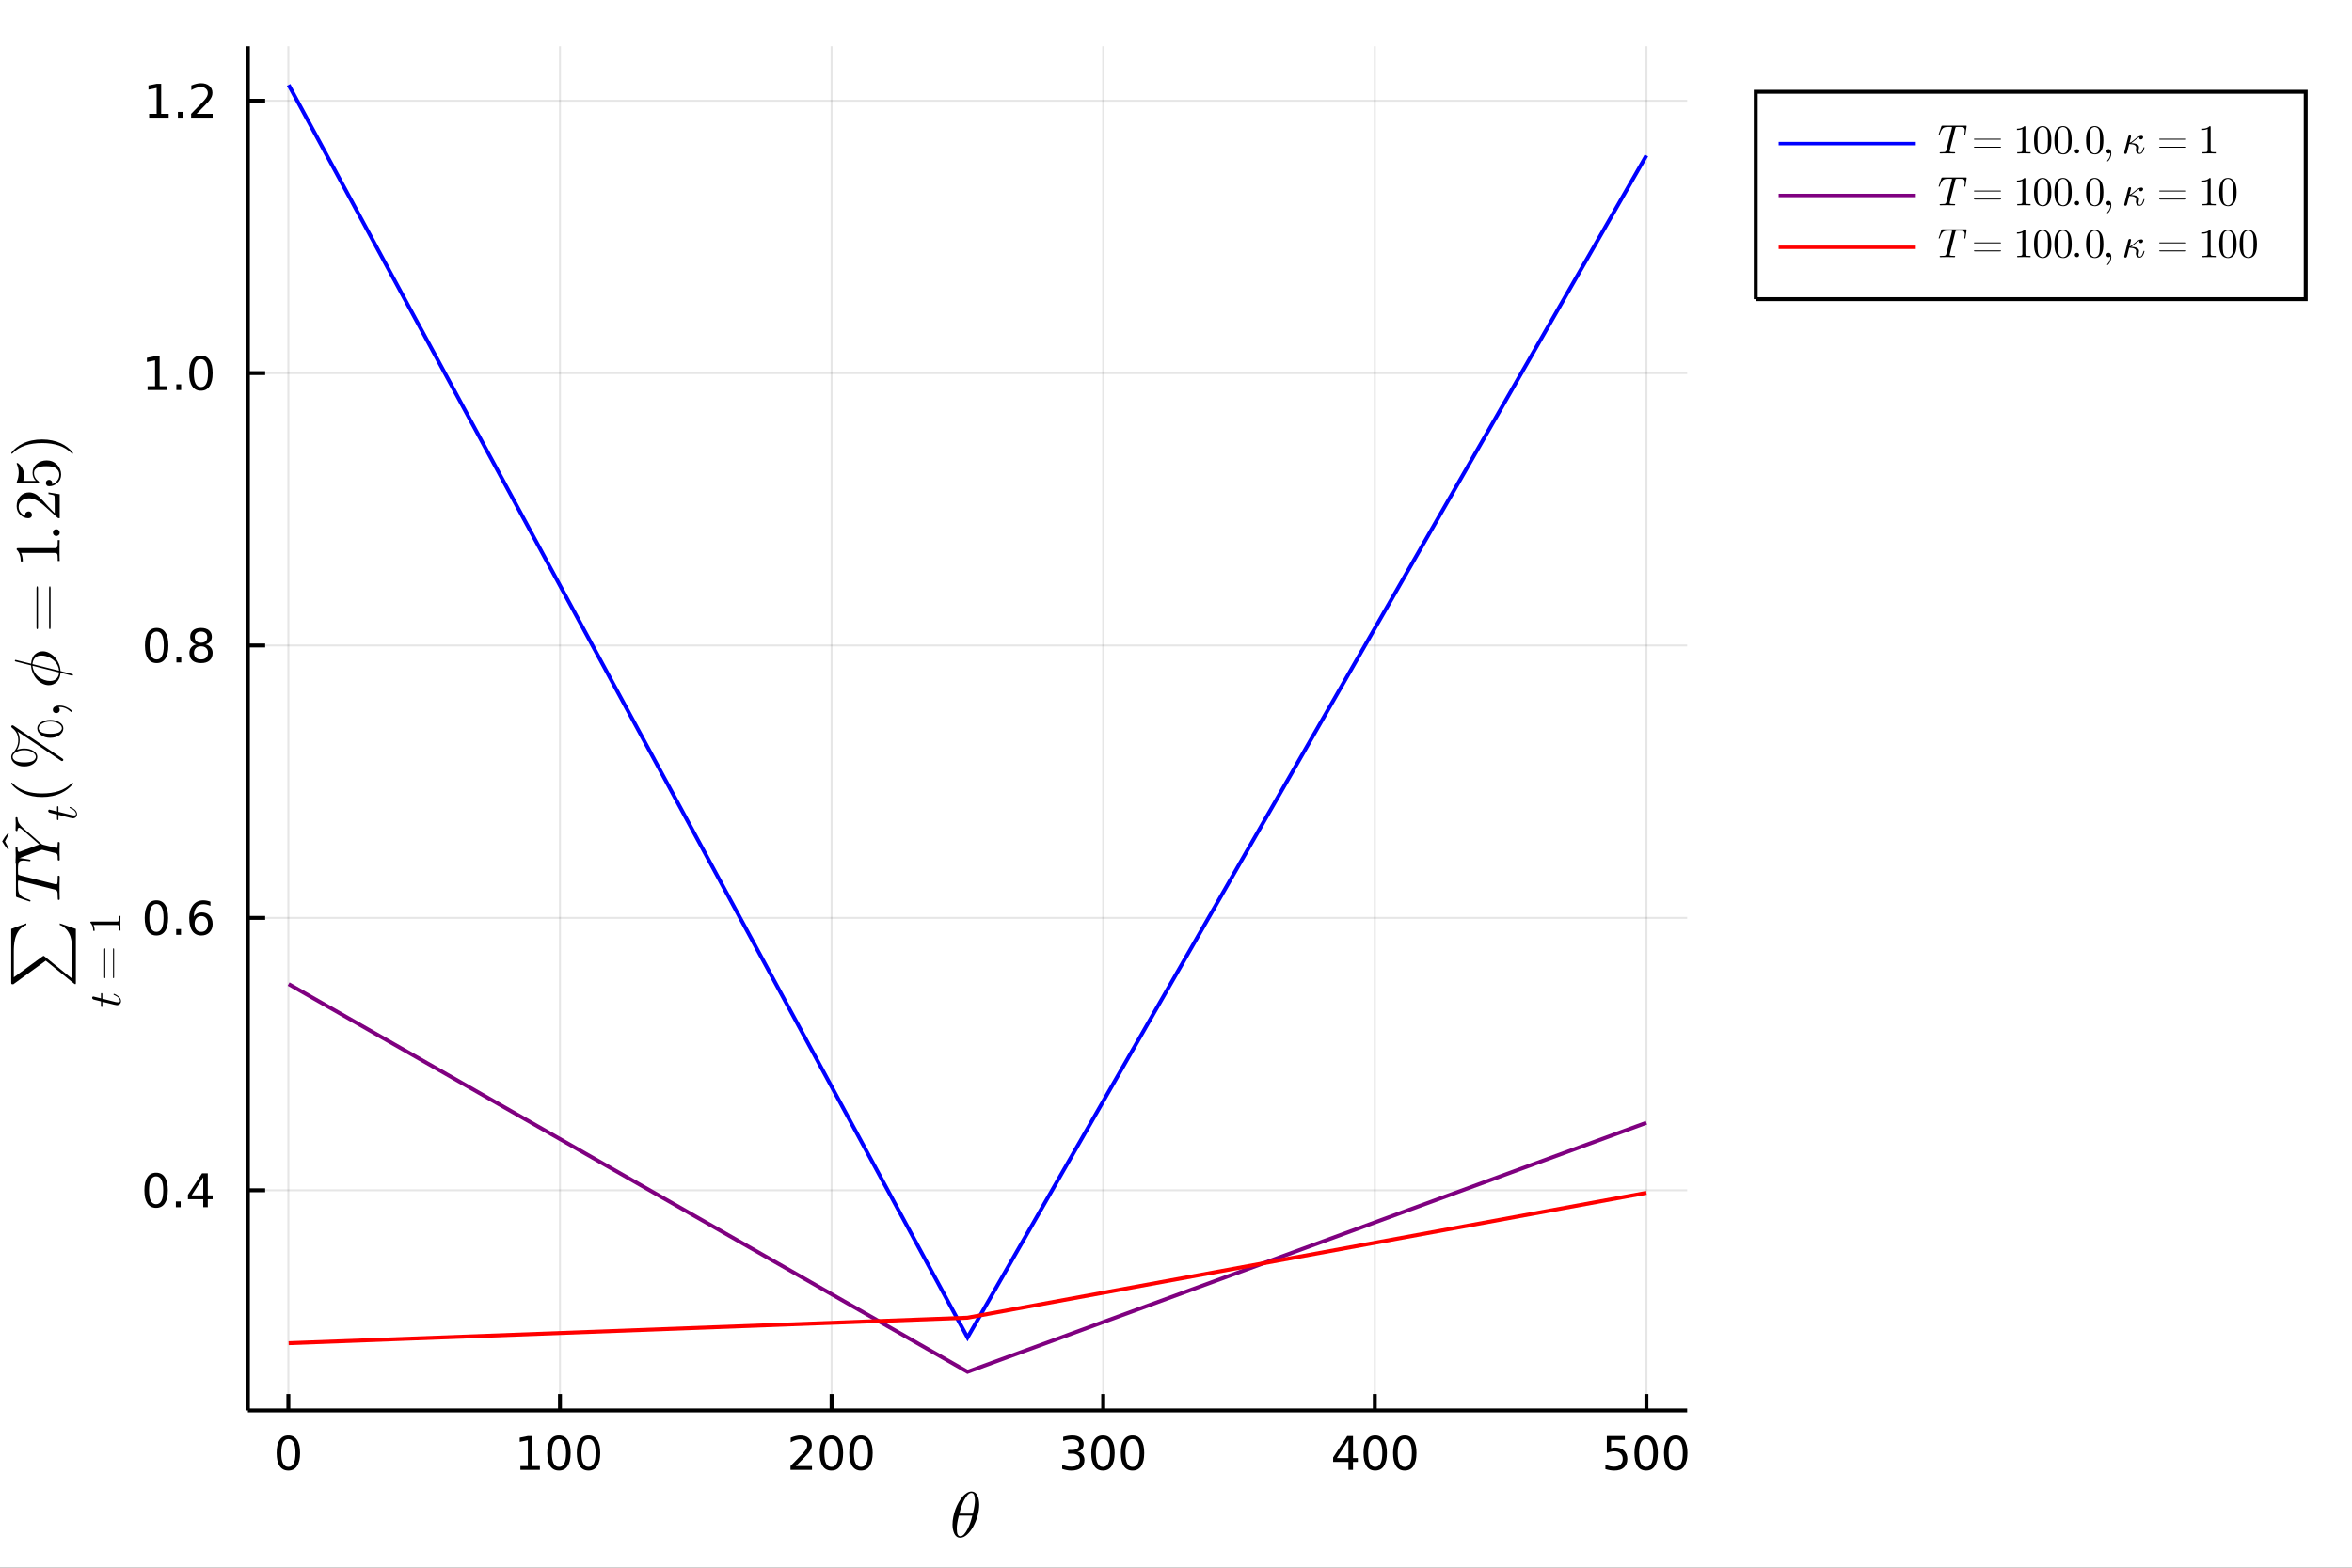 <?xml version="1.0" encoding="utf-8"?>
<svg xmlns="http://www.w3.org/2000/svg" xmlns:xlink="http://www.w3.org/1999/xlink" width="600" height="400" viewBox="0 0 2400 1600">
<rect x="0" y="0" width="2400" height="1600" fill="#333333" stroke="none"/>
<defs>
  <clipPath id="clip260">
    <rect x="0" y="0" width="2400" height="1600"/>
  </clipPath>
</defs>
<path clip-path="url(#clip260)" d="
M0 1600 L2400 1600 L2400 0 L0 0  Z
  " fill="#ffffff" fill-rule="evenodd" fill-opacity="1"/>
<defs>
  <clipPath id="clip261">
    <rect x="480" y="0" width="1681" height="1600"/>
  </clipPath>
</defs>
<defs>
  <clipPath id="clip262">
    <rect x="161" y="47" width="1826" height="1397"/>
  </clipPath>
</defs>
<path clip-path="url(#clip260)" d="
M252.956 1439.5 L1721.58 1439.5 L1721.58 47.244 L252.956 47.244  Z
  " fill="#ffffff" fill-rule="evenodd" fill-opacity="1"/>
<defs>
  <clipPath id="clip263">
    <rect x="252" y="47" width="1470" height="1393"/>
  </clipPath>
</defs>
<polyline clip-path="url(#clip263)" style="stroke:#000000; stroke-width:2; stroke-opacity:0.1; fill:none" points="
  294.244,1439.5 294.244,47.244 
  "/>
<polyline clip-path="url(#clip263)" style="stroke:#000000; stroke-width:2; stroke-opacity:0.1; fill:none" points="
  571.399,1439.5 571.399,47.244 
  "/>
<polyline clip-path="url(#clip263)" style="stroke:#000000; stroke-width:2; stroke-opacity:0.1; fill:none" points="
  848.554,1439.5 848.554,47.244 
  "/>
<polyline clip-path="url(#clip263)" style="stroke:#000000; stroke-width:2; stroke-opacity:0.1; fill:none" points="
  1125.71,1439.5 1125.71,47.244 
  "/>
<polyline clip-path="url(#clip263)" style="stroke:#000000; stroke-width:2; stroke-opacity:0.1; fill:none" points="
  1402.86,1439.5 1402.86,47.244 
  "/>
<polyline clip-path="url(#clip263)" style="stroke:#000000; stroke-width:2; stroke-opacity:0.1; fill:none" points="
  1680.02,1439.5 1680.02,47.244 
  "/>
<polyline clip-path="url(#clip260)" style="stroke:#000000; stroke-width:4; stroke-opacity:1; fill:none" points="
  252.956,1439.5 1721.58,1439.5 
  "/>
<polyline clip-path="url(#clip260)" style="stroke:#000000; stroke-width:4; stroke-opacity:1; fill:none" points="
  294.244,1439.5 294.244,1422.79 
  "/>
<polyline clip-path="url(#clip260)" style="stroke:#000000; stroke-width:4; stroke-opacity:1; fill:none" points="
  571.399,1439.5 571.399,1422.79 
  "/>
<polyline clip-path="url(#clip260)" style="stroke:#000000; stroke-width:4; stroke-opacity:1; fill:none" points="
  848.554,1439.5 848.554,1422.79 
  "/>
<polyline clip-path="url(#clip260)" style="stroke:#000000; stroke-width:4; stroke-opacity:1; fill:none" points="
  1125.71,1439.5 1125.71,1422.79 
  "/>
<polyline clip-path="url(#clip260)" style="stroke:#000000; stroke-width:4; stroke-opacity:1; fill:none" points="
  1402.86,1439.5 1402.86,1422.79 
  "/>
<polyline clip-path="url(#clip260)" style="stroke:#000000; stroke-width:4; stroke-opacity:1; fill:none" points="
  1680.02,1439.5 1680.02,1422.79 
  "/>
<path clip-path="url(#clip260)" d="M 0 0 M294.244 1468.69 Q290.632 1468.69 288.804 1472.26 Q286.998 1475.8 286.998 1482.93 Q286.998 1490.04 288.804 1493.6 Q290.632 1497.14 294.244 1497.14 Q297.878 1497.14 299.683 1493.6 Q301.512 1490.04 301.512 1482.93 Q301.512 1475.8 299.683 1472.26 Q297.878 1468.69 294.244 1468.69 M294.244 1464.99 Q300.054 1464.99 303.109 1469.6 Q306.188 1474.18 306.188 1482.93 Q306.188 1491.66 303.109 1496.26 Q300.054 1500.85 294.244 1500.85 Q288.433 1500.85 285.355 1496.26 Q282.299 1491.66 282.299 1482.93 Q282.299 1474.18 285.355 1469.6 Q288.433 1464.99 294.244 1464.99 Z" fill="#000000" fill-rule="evenodd" fill-opacity="1" /><path clip-path="url(#clip260)" d="M 0 0 M531.006 1496.24 L538.644 1496.24 L538.644 1469.87 L530.334 1471.54 L530.334 1467.28 L538.598 1465.61 L543.274 1465.61 L543.274 1496.24 L550.913 1496.24 L550.913 1500.17 L531.006 1500.17 L531.006 1496.24 Z" fill="#000000" fill-rule="evenodd" fill-opacity="1" /><path clip-path="url(#clip260)" d="M 0 0 M570.357 1468.69 Q566.746 1468.69 564.917 1472.26 Q563.112 1475.8 563.112 1482.93 Q563.112 1490.04 564.917 1493.6 Q566.746 1497.14 570.357 1497.14 Q573.991 1497.14 575.797 1493.6 Q577.626 1490.04 577.626 1482.93 Q577.626 1475.8 575.797 1472.26 Q573.991 1468.69 570.357 1468.69 M570.357 1464.99 Q576.167 1464.99 579.223 1469.6 Q582.302 1474.18 582.302 1482.93 Q582.302 1491.66 579.223 1496.26 Q576.167 1500.85 570.357 1500.85 Q564.547 1500.85 561.468 1496.26 Q558.413 1491.66 558.413 1482.93 Q558.413 1474.18 561.468 1469.6 Q564.547 1464.99 570.357 1464.99 Z" fill="#000000" fill-rule="evenodd" fill-opacity="1" /><path clip-path="url(#clip260)" d="M 0 0 M600.519 1468.69 Q596.908 1468.69 595.079 1472.26 Q593.274 1475.8 593.274 1482.93 Q593.274 1490.04 595.079 1493.6 Q596.908 1497.14 600.519 1497.14 Q604.153 1497.14 605.959 1493.6 Q607.788 1490.04 607.788 1482.93 Q607.788 1475.8 605.959 1472.26 Q604.153 1468.69 600.519 1468.69 M600.519 1464.99 Q606.329 1464.99 609.385 1469.6 Q612.463 1474.18 612.463 1482.93 Q612.463 1491.66 609.385 1496.26 Q606.329 1500.85 600.519 1500.85 Q594.709 1500.85 591.63 1496.26 Q588.575 1491.66 588.575 1482.93 Q588.575 1474.18 591.63 1469.6 Q594.709 1464.99 600.519 1464.99 Z" fill="#000000" fill-rule="evenodd" fill-opacity="1" /><path clip-path="url(#clip260)" d="M 0 0 M812.246 1496.24 L828.566 1496.24 L828.566 1500.17 L806.621 1500.17 L806.621 1496.24 Q809.284 1493.48 813.867 1488.85 Q818.473 1484.2 819.654 1482.86 Q821.899 1480.34 822.779 1478.6 Q823.682 1476.84 823.682 1475.15 Q823.682 1472.4 821.737 1470.66 Q819.816 1468.92 816.714 1468.92 Q814.515 1468.92 812.061 1469.69 Q809.631 1470.45 806.853 1472 L806.853 1467.28 Q809.677 1466.15 812.131 1465.57 Q814.584 1464.99 816.621 1464.99 Q821.992 1464.99 825.186 1467.67 Q828.381 1470.36 828.381 1474.85 Q828.381 1476.98 827.57 1478.9 Q826.783 1480.8 824.677 1483.39 Q824.098 1484.06 820.996 1487.28 Q817.895 1490.47 812.246 1496.24 Z" fill="#000000" fill-rule="evenodd" fill-opacity="1" /><path clip-path="url(#clip260)" d="M 0 0 M848.381 1468.69 Q844.769 1468.69 842.941 1472.26 Q841.135 1475.8 841.135 1482.93 Q841.135 1490.04 842.941 1493.6 Q844.769 1497.14 848.381 1497.14 Q852.015 1497.14 853.82 1493.6 Q855.649 1490.04 855.649 1482.93 Q855.649 1475.8 853.82 1472.26 Q852.015 1468.69 848.381 1468.69 M848.381 1464.99 Q854.191 1464.99 857.246 1469.6 Q860.325 1474.18 860.325 1482.93 Q860.325 1491.66 857.246 1496.26 Q854.191 1500.85 848.381 1500.85 Q842.57 1500.85 839.492 1496.26 Q836.436 1491.66 836.436 1482.93 Q836.436 1474.18 839.492 1469.6 Q842.57 1464.99 848.381 1464.99 Z" fill="#000000" fill-rule="evenodd" fill-opacity="1" /><path clip-path="url(#clip260)" d="M 0 0 M878.542 1468.69 Q874.931 1468.69 873.103 1472.26 Q871.297 1475.8 871.297 1482.93 Q871.297 1490.04 873.103 1493.6 Q874.931 1497.14 878.542 1497.14 Q882.177 1497.14 883.982 1493.6 Q885.811 1490.04 885.811 1482.93 Q885.811 1475.8 883.982 1472.26 Q882.177 1468.69 878.542 1468.69 M878.542 1464.99 Q884.353 1464.99 887.408 1469.6 Q890.487 1474.18 890.487 1482.93 Q890.487 1491.66 887.408 1496.26 Q884.353 1500.85 878.542 1500.85 Q872.732 1500.85 869.654 1496.26 Q866.598 1491.66 866.598 1482.93 Q866.598 1474.18 869.654 1469.6 Q872.732 1464.99 878.542 1464.99 Z" fill="#000000" fill-rule="evenodd" fill-opacity="1" /><path clip-path="url(#clip260)" d="M 0 0 M1099.47 1481.54 Q1102.83 1482.26 1104.7 1484.53 Q1106.6 1486.79 1106.6 1490.13 Q1106.6 1495.24 1103.08 1498.04 Q1099.56 1500.85 1093.08 1500.85 Q1090.91 1500.85 1088.59 1500.41 Q1086.3 1499.99 1083.85 1499.13 L1083.85 1494.62 Q1085.79 1495.75 1088.11 1496.33 Q1090.42 1496.91 1092.94 1496.91 Q1097.34 1496.91 1099.63 1495.17 Q1101.95 1493.44 1101.95 1490.13 Q1101.95 1487.07 1099.8 1485.36 Q1097.67 1483.62 1093.85 1483.62 L1089.82 1483.62 L1089.82 1479.78 L1094.03 1479.78 Q1097.48 1479.78 1099.31 1478.41 Q1101.14 1477.03 1101.14 1474.43 Q1101.14 1471.77 1099.24 1470.36 Q1097.36 1468.92 1093.85 1468.92 Q1091.92 1468.92 1089.73 1469.34 Q1087.53 1469.76 1084.89 1470.64 L1084.89 1466.47 Q1087.55 1465.73 1089.86 1465.36 Q1092.2 1464.99 1094.26 1464.99 Q1099.59 1464.99 1102.69 1467.42 Q1105.79 1469.83 1105.79 1473.95 Q1105.79 1476.82 1104.15 1478.81 Q1102.5 1480.78 1099.47 1481.54 Z" fill="#000000" fill-rule="evenodd" fill-opacity="1" /><path clip-path="url(#clip260)" d="M 0 0 M1125.47 1468.69 Q1121.86 1468.69 1120.03 1472.26 Q1118.22 1475.8 1118.22 1482.93 Q1118.22 1490.04 1120.03 1493.6 Q1121.86 1497.14 1125.47 1497.14 Q1129.1 1497.14 1130.91 1493.6 Q1132.73 1490.04 1132.73 1482.93 Q1132.73 1475.8 1130.91 1472.26 Q1129.1 1468.69 1125.47 1468.69 M1125.47 1464.99 Q1131.28 1464.99 1134.33 1469.6 Q1137.41 1474.18 1137.41 1482.93 Q1137.41 1491.66 1134.33 1496.26 Q1131.28 1500.85 1125.47 1500.85 Q1119.66 1500.85 1116.58 1496.26 Q1113.52 1491.66 1113.52 1482.93 Q1113.52 1474.18 1116.58 1469.6 Q1119.66 1464.99 1125.47 1464.99 Z" fill="#000000" fill-rule="evenodd" fill-opacity="1" /><path clip-path="url(#clip260)" d="M 0 0 M1155.63 1468.69 Q1152.02 1468.69 1150.19 1472.26 Q1148.38 1475.8 1148.38 1482.93 Q1148.38 1490.04 1150.19 1493.6 Q1152.02 1497.14 1155.63 1497.14 Q1159.26 1497.14 1161.07 1493.6 Q1162.9 1490.04 1162.9 1482.93 Q1162.9 1475.8 1161.07 1472.26 Q1159.26 1468.69 1155.63 1468.69 M1155.63 1464.99 Q1161.44 1464.99 1164.49 1469.6 Q1167.57 1474.18 1167.57 1482.93 Q1167.57 1491.66 1164.49 1496.26 Q1161.44 1500.85 1155.63 1500.85 Q1149.82 1500.85 1146.74 1496.26 Q1143.68 1491.66 1143.68 1482.93 Q1143.68 1474.18 1146.74 1469.6 Q1149.82 1464.99 1155.63 1464.99 Z" fill="#000000" fill-rule="evenodd" fill-opacity="1" /><path clip-path="url(#clip260)" d="M 0 0 M1375.96 1469.69 L1364.15 1488.14 L1375.96 1488.14 L1375.96 1469.69 M1374.73 1465.61 L1380.61 1465.61 L1380.61 1488.14 L1385.54 1488.14 L1385.54 1492.03 L1380.61 1492.03 L1380.61 1500.17 L1375.96 1500.17 L1375.96 1492.03 L1360.35 1492.03 L1360.35 1487.51 L1374.73 1465.61 Z" fill="#000000" fill-rule="evenodd" fill-opacity="1" /><path clip-path="url(#clip260)" d="M 0 0 M1403.27 1468.69 Q1399.66 1468.69 1397.83 1472.26 Q1396.02 1475.8 1396.02 1482.93 Q1396.02 1490.04 1397.83 1493.6 Q1399.66 1497.14 1403.27 1497.14 Q1406.9 1497.14 1408.71 1493.6 Q1410.54 1490.04 1410.54 1482.93 Q1410.54 1475.8 1408.71 1472.26 Q1406.9 1468.69 1403.27 1468.69 M1403.27 1464.99 Q1409.08 1464.99 1412.14 1469.6 Q1415.21 1474.18 1415.21 1482.93 Q1415.21 1491.66 1412.14 1496.26 Q1409.08 1500.85 1403.27 1500.85 Q1397.46 1500.85 1394.38 1496.26 Q1391.33 1491.66 1391.33 1482.93 Q1391.33 1474.18 1394.38 1469.6 Q1397.46 1464.99 1403.27 1464.99 Z" fill="#000000" fill-rule="evenodd" fill-opacity="1" /><path clip-path="url(#clip260)" d="M 0 0 M1433.43 1468.69 Q1429.82 1468.69 1427.99 1472.26 Q1426.19 1475.8 1426.19 1482.93 Q1426.19 1490.04 1427.99 1493.6 Q1429.82 1497.14 1433.43 1497.14 Q1437.07 1497.14 1438.87 1493.6 Q1440.7 1490.04 1440.7 1482.93 Q1440.7 1475.8 1438.87 1472.26 Q1437.07 1468.69 1433.43 1468.69 M1433.43 1464.99 Q1439.24 1464.99 1442.3 1469.6 Q1445.38 1474.18 1445.38 1482.93 Q1445.38 1491.66 1442.3 1496.26 Q1439.24 1500.85 1433.43 1500.85 Q1427.62 1500.85 1424.54 1496.26 Q1421.49 1491.66 1421.49 1482.93 Q1421.49 1474.18 1424.54 1469.6 Q1427.62 1464.99 1433.43 1464.99 Z" fill="#000000" fill-rule="evenodd" fill-opacity="1" /><path clip-path="url(#clip260)" d="M 0 0 M1639.64 1465.61 L1657.99 1465.61 L1657.99 1469.55 L1643.92 1469.55 L1643.92 1478.02 Q1644.94 1477.67 1645.96 1477.51 Q1646.98 1477.33 1647.99 1477.33 Q1653.78 1477.33 1657.16 1480.5 Q1660.54 1483.67 1660.54 1489.09 Q1660.54 1494.66 1657.07 1497.77 Q1653.6 1500.85 1647.28 1500.85 Q1645.1 1500.85 1642.83 1500.47 Q1640.59 1500.1 1638.18 1499.36 L1638.18 1494.66 Q1640.26 1495.8 1642.49 1496.35 Q1644.71 1496.91 1647.18 1496.91 Q1651.19 1496.91 1653.53 1494.8 Q1655.87 1492.7 1655.87 1489.09 Q1655.87 1485.47 1653.53 1483.37 Q1651.19 1481.26 1647.18 1481.26 Q1645.31 1481.26 1643.43 1481.68 Q1641.58 1482.1 1639.64 1482.97 L1639.64 1465.61 Z" fill="#000000" fill-rule="evenodd" fill-opacity="1" /><path clip-path="url(#clip260)" d="M 0 0 M1679.75 1468.69 Q1676.14 1468.69 1674.31 1472.26 Q1672.51 1475.8 1672.51 1482.93 Q1672.51 1490.04 1674.31 1493.6 Q1676.14 1497.14 1679.75 1497.14 Q1683.39 1497.14 1685.19 1493.6 Q1687.02 1490.04 1687.02 1482.93 Q1687.02 1475.8 1685.19 1472.26 Q1683.39 1468.69 1679.75 1468.69 M1679.75 1464.99 Q1685.56 1464.99 1688.62 1469.6 Q1691.7 1474.18 1691.7 1482.93 Q1691.7 1491.66 1688.62 1496.26 Q1685.56 1500.85 1679.75 1500.85 Q1673.94 1500.85 1670.86 1496.26 Q1667.81 1491.66 1667.81 1482.93 Q1667.81 1474.18 1670.86 1469.6 Q1673.94 1464.99 1679.75 1464.99 Z" fill="#000000" fill-rule="evenodd" fill-opacity="1" /><path clip-path="url(#clip260)" d="M 0 0 M1709.92 1468.69 Q1706.3 1468.69 1704.48 1472.26 Q1702.67 1475.8 1702.67 1482.93 Q1702.67 1490.04 1704.48 1493.6 Q1706.3 1497.14 1709.92 1497.14 Q1713.55 1497.14 1715.36 1493.6 Q1717.18 1490.04 1717.18 1482.93 Q1717.18 1475.8 1715.36 1472.26 Q1713.55 1468.69 1709.92 1468.69 M1709.92 1464.99 Q1715.73 1464.99 1718.78 1469.6 Q1721.86 1474.18 1721.86 1482.93 Q1721.86 1491.66 1718.78 1496.26 Q1715.73 1500.85 1709.92 1500.85 Q1704.11 1500.85 1701.03 1496.26 Q1697.97 1491.66 1697.97 1482.93 Q1697.97 1474.18 1701.03 1469.6 Q1704.11 1464.99 1709.92 1464.99 Z" fill="#000000" fill-rule="evenodd" fill-opacity="1" /><path clip-path="url(#clip260)" d="M 0 0 M999.205 1535.75 Q999.205 1541.16 997.466 1547.24 Q995.759 1553.3 993.054 1558.19 Q990.349 1563.06 986.806 1566.28 Q983.263 1569.47 979.882 1569.47 Q977.724 1569.47 976.114 1568.27 Q974.536 1567.05 973.666 1565.02 Q972.796 1562.96 972.378 1560.71 Q971.959 1558.42 971.959 1555.94 Q971.959 1552.24 972.764 1548.21 Q973.569 1544.15 974.922 1540.48 Q976.275 1536.78 978.175 1533.43 Q980.075 1530.05 982.168 1527.6 Q984.294 1525.12 986.677 1523.67 Q989.06 1522.22 991.283 1522.22 Q992.893 1522.22 994.181 1522.93 Q995.502 1523.6 996.339 1524.8 Q997.176 1525.96 997.756 1527.34 Q998.368 1528.73 998.658 1530.34 Q998.948 1531.91 999.076 1533.23 Q999.205 1534.52 999.205 1535.75 M994.857 1531.66 Q994.857 1530.01 994.729 1528.79 Q994.6 1527.53 994.246 1526.28 Q993.891 1525.02 993.118 1524.35 Q992.378 1523.67 991.218 1523.67 Q987.837 1523.67 984.036 1530.59 Q982.812 1532.75 981.717 1535.68 Q980.622 1538.61 980.236 1540 Q979.85 1541.38 978.948 1544.8 L992.732 1544.8 Q994.857 1536 994.857 1531.66 M992.152 1546.89 L978.432 1546.89 Q976.307 1554.94 976.307 1559.96 Q976.307 1564.34 977.209 1566.18 Q978.143 1567.98 979.882 1567.98 Q981.878 1567.98 983.746 1565.99 Q985.614 1563.96 987.515 1560.29 Q990.027 1555.52 992.152 1546.89 Z" fill="#000000" fill-rule="evenodd" fill-opacity="1" /><polyline clip-path="url(#clip263)" style="stroke:#000000; stroke-width:2; stroke-opacity:0.1; fill:none" points="
  252.956,1214.8 1721.58,1214.8 
  "/>
<polyline clip-path="url(#clip263)" style="stroke:#000000; stroke-width:2; stroke-opacity:0.1; fill:none" points="
  252.956,936.798 1721.58,936.798 
  "/>
<polyline clip-path="url(#clip263)" style="stroke:#000000; stroke-width:2; stroke-opacity:0.1; fill:none" points="
  252.956,658.8 1721.58,658.8 
  "/>
<polyline clip-path="url(#clip263)" style="stroke:#000000; stroke-width:2; stroke-opacity:0.1; fill:none" points="
  252.956,380.802 1721.58,380.802 
  "/>
<polyline clip-path="url(#clip263)" style="stroke:#000000; stroke-width:2; stroke-opacity:0.1; fill:none" points="
  252.956,102.804 1721.58,102.804 
  "/>
<polyline clip-path="url(#clip260)" style="stroke:#000000; stroke-width:4; stroke-opacity:1; fill:none" points="
  252.956,1439.5 252.956,47.244 
  "/>
<polyline clip-path="url(#clip260)" style="stroke:#000000; stroke-width:4; stroke-opacity:1; fill:none" points="
  252.956,1214.8 270.579,1214.8 
  "/>
<polyline clip-path="url(#clip260)" style="stroke:#000000; stroke-width:4; stroke-opacity:1; fill:none" points="
  252.956,936.798 270.579,936.798 
  "/>
<polyline clip-path="url(#clip260)" style="stroke:#000000; stroke-width:4; stroke-opacity:1; fill:none" points="
  252.956,658.8 270.579,658.8 
  "/>
<polyline clip-path="url(#clip260)" style="stroke:#000000; stroke-width:4; stroke-opacity:1; fill:none" points="
  252.956,380.802 270.579,380.802 
  "/>
<polyline clip-path="url(#clip260)" style="stroke:#000000; stroke-width:4; stroke-opacity:1; fill:none" points="
  252.956,102.804 270.579,102.804 
  "/>
<path clip-path="url(#clip260)" d="M 0 0 M159.294 1200.6 Q155.683 1200.6 153.854 1204.16 Q152.049 1207.7 152.049 1214.83 Q152.049 1221.94 153.854 1225.5 Q155.683 1229.04 159.294 1229.04 Q162.928 1229.04 164.734 1225.5 Q166.562 1221.94 166.562 1214.83 Q166.562 1207.7 164.734 1204.16 Q162.928 1200.6 159.294 1200.6 M159.294 1196.89 Q165.104 1196.89 168.16 1201.5 Q171.238 1206.08 171.238 1214.83 Q171.238 1223.56 168.16 1228.16 Q165.104 1232.75 159.294 1232.75 Q153.484 1232.75 150.405 1228.16 Q147.35 1223.56 147.35 1214.83 Q147.35 1206.08 150.405 1201.5 Q153.484 1196.89 159.294 1196.89 Z" fill="#000000" fill-rule="evenodd" fill-opacity="1" /><path clip-path="url(#clip260)" d="M 0 0 M179.456 1226.2 L184.34 1226.2 L184.34 1232.08 L179.456 1232.08 L179.456 1226.2 Z" fill="#000000" fill-rule="evenodd" fill-opacity="1" /><path clip-path="url(#clip260)" d="M 0 0 M207.372 1201.59 L195.567 1220.04 L207.372 1220.04 L207.372 1201.59 M206.146 1197.52 L212.025 1197.52 L212.025 1220.04 L216.956 1220.04 L216.956 1223.93 L212.025 1223.93 L212.025 1232.08 L207.372 1232.08 L207.372 1223.93 L191.771 1223.93 L191.771 1219.41 L206.146 1197.52 Z" fill="#000000" fill-rule="evenodd" fill-opacity="1" /><path clip-path="url(#clip260)" d="M 0 0 M159.618 922.597 Q156.007 922.597 154.178 926.162 Q152.373 929.703 152.373 936.833 Q152.373 943.939 154.178 947.504 Q156.007 951.046 159.618 951.046 Q163.252 951.046 165.058 947.504 Q166.887 943.939 166.887 936.833 Q166.887 929.703 165.058 926.162 Q163.252 922.597 159.618 922.597 M159.618 918.893 Q165.428 918.893 168.484 923.5 Q171.562 928.083 171.562 936.833 Q171.562 945.56 168.484 950.166 Q165.428 954.75 159.618 954.75 Q153.808 954.75 150.729 950.166 Q147.674 945.56 147.674 936.833 Q147.674 928.083 150.729 923.5 Q153.808 918.893 159.618 918.893 Z" fill="#000000" fill-rule="evenodd" fill-opacity="1" /><path clip-path="url(#clip260)" d="M 0 0 M179.78 948.199 L184.664 948.199 L184.664 954.078 L179.78 954.078 L179.78 948.199 Z" fill="#000000" fill-rule="evenodd" fill-opacity="1" /><path clip-path="url(#clip260)" d="M 0 0 M205.428 934.935 Q202.28 934.935 200.428 937.088 Q198.599 939.24 198.599 942.99 Q198.599 946.717 200.428 948.893 Q202.28 951.046 205.428 951.046 Q208.576 951.046 210.405 948.893 Q212.257 946.717 212.257 942.99 Q212.257 939.24 210.405 937.088 Q208.576 934.935 205.428 934.935 M214.71 920.282 L214.71 924.541 Q212.951 923.708 211.146 923.268 Q209.363 922.828 207.604 922.828 Q202.974 922.828 200.521 925.953 Q198.09 929.078 197.743 935.398 Q199.109 933.384 201.169 932.319 Q203.229 931.231 205.706 931.231 Q210.914 931.231 213.923 934.402 Q216.956 937.551 216.956 942.99 Q216.956 948.314 213.808 951.532 Q210.659 954.75 205.428 954.75 Q199.433 954.75 196.261 950.166 Q193.09 945.56 193.09 936.833 Q193.09 928.639 196.979 923.778 Q200.868 918.893 207.419 918.893 Q209.178 918.893 210.96 919.241 Q212.766 919.588 214.71 920.282 Z" fill="#000000" fill-rule="evenodd" fill-opacity="1" /><path clip-path="url(#clip260)" d="M 0 0 M159.873 644.599 Q156.262 644.599 154.433 648.164 Q152.627 651.705 152.627 658.835 Q152.627 665.941 154.433 669.506 Q156.262 673.048 159.873 673.048 Q163.507 673.048 165.313 669.506 Q167.141 665.941 167.141 658.835 Q167.141 651.705 165.313 648.164 Q163.507 644.599 159.873 644.599 M159.873 640.895 Q165.683 640.895 168.738 645.502 Q171.817 650.085 171.817 658.835 Q171.817 667.562 168.738 672.168 Q165.683 676.751 159.873 676.751 Q154.063 676.751 150.984 672.168 Q147.928 667.562 147.928 658.835 Q147.928 650.085 150.984 645.502 Q154.063 640.895 159.873 640.895 Z" fill="#000000" fill-rule="evenodd" fill-opacity="1" /><path clip-path="url(#clip260)" d="M 0 0 M180.035 670.201 L184.919 670.201 L184.919 676.08 L180.035 676.08 L180.035 670.201 Z" fill="#000000" fill-rule="evenodd" fill-opacity="1" /><path clip-path="url(#clip260)" d="M 0 0 M205.104 659.668 Q201.771 659.668 199.849 661.451 Q197.951 663.233 197.951 666.358 Q197.951 669.483 199.849 671.265 Q201.771 673.048 205.104 673.048 Q208.437 673.048 210.359 671.265 Q212.28 669.46 212.28 666.358 Q212.28 663.233 210.359 661.451 Q208.46 659.668 205.104 659.668 M200.428 657.677 Q197.419 656.937 195.729 654.877 Q194.062 652.816 194.062 649.853 Q194.062 645.71 197.002 643.303 Q199.965 640.895 205.104 640.895 Q210.266 640.895 213.206 643.303 Q216.146 645.71 216.146 649.853 Q216.146 652.816 214.456 654.877 Q212.789 656.937 209.803 657.677 Q213.183 658.464 215.058 660.756 Q216.956 663.048 216.956 666.358 Q216.956 671.381 213.877 674.066 Q210.822 676.751 205.104 676.751 Q199.386 676.751 196.308 674.066 Q193.252 671.381 193.252 666.358 Q193.252 663.048 195.15 660.756 Q197.048 658.464 200.428 657.677 M198.715 650.293 Q198.715 652.978 200.382 654.483 Q202.072 655.988 205.104 655.988 Q208.113 655.988 209.803 654.483 Q211.516 652.978 211.516 650.293 Q211.516 647.608 209.803 646.103 Q208.113 644.599 205.104 644.599 Q202.072 644.599 200.382 646.103 Q198.715 647.608 198.715 650.293 Z" fill="#000000" fill-rule="evenodd" fill-opacity="1" /><path clip-path="url(#clip260)" d="M 0 0 M150.59 394.147 L158.229 394.147 L158.229 367.781 L149.919 369.448 L149.919 365.189 L158.183 363.522 L162.859 363.522 L162.859 394.147 L170.498 394.147 L170.498 398.082 L150.59 398.082 L150.59 394.147 Z" fill="#000000" fill-rule="evenodd" fill-opacity="1" /><path clip-path="url(#clip260)" d="M 0 0 M179.942 392.202 L184.826 392.202 L184.826 398.082 L179.942 398.082 L179.942 392.202 Z" fill="#000000" fill-rule="evenodd" fill-opacity="1" /><path clip-path="url(#clip260)" d="M 0 0 M205.011 366.601 Q201.4 366.601 199.572 370.165 Q197.766 373.707 197.766 380.837 Q197.766 387.943 199.572 391.508 Q201.4 395.05 205.011 395.05 Q208.646 395.05 210.451 391.508 Q212.28 387.943 212.28 380.837 Q212.28 373.707 210.451 370.165 Q208.646 366.601 205.011 366.601 M205.011 362.897 Q210.822 362.897 213.877 367.503 Q216.956 372.087 216.956 380.837 Q216.956 389.563 213.877 394.17 Q210.822 398.753 205.011 398.753 Q199.201 398.753 196.123 394.17 Q193.067 389.563 193.067 380.837 Q193.067 372.087 196.123 367.503 Q199.201 362.897 205.011 362.897 Z" fill="#000000" fill-rule="evenodd" fill-opacity="1" /><path clip-path="url(#clip260)" d="M 0 0 M152.188 116.149 L159.826 116.149 L159.826 89.783 L151.516 91.45 L151.516 87.19 L159.78 85.524 L164.456 85.524 L164.456 116.149 L172.095 116.149 L172.095 120.084 L152.188 120.084 L152.188 116.149 Z" fill="#000000" fill-rule="evenodd" fill-opacity="1" /><path clip-path="url(#clip260)" d="M 0 0 M181.539 114.204 L186.424 114.204 L186.424 120.084 L181.539 120.084 L181.539 114.204 Z" fill="#000000" fill-rule="evenodd" fill-opacity="1" /><path clip-path="url(#clip260)" d="M 0 0 M200.636 116.149 L216.956 116.149 L216.956 120.084 L195.011 120.084 L195.011 116.149 Q197.673 113.394 202.257 108.764 Q206.863 104.112 208.044 102.769 Q210.289 100.246 211.169 98.51 Q212.072 96.751 212.072 95.061 Q212.072 92.306 210.127 90.57 Q208.206 88.834 205.104 88.834 Q202.905 88.834 200.451 89.598 Q198.021 90.362 195.243 91.913 L195.243 87.19 Q198.067 86.056 200.521 85.478 Q202.974 84.899 205.011 84.899 Q210.382 84.899 213.576 87.584 Q216.771 90.269 216.771 94.76 Q216.771 96.889 215.96 98.811 Q215.173 100.709 213.067 103.301 Q212.488 103.973 209.386 107.19 Q206.285 110.385 200.636 116.149 Z" fill="#000000" fill-rule="evenodd" fill-opacity="1" /><path clip-path="url(#clip260)" d="M 0 0 M60.972 942.374 L77.397 948.043 L77.397 1002.73 Q77.397 1003.47 77.365 1003.76 Q77.332 1004.05 77.171 1004.27 Q77.01 1004.5 76.656 1004.5 Q76.366 1004.5 75.626 1003.92 L46.672 980.506 L13.565 1004.56 Q12.051 1004.56 11.761 1004.31 Q11.439 1004.05 11.439 1002.73 L11.439 948.043 L26.866 942.374 L26.866 944.017 Q24.869 944.758 23.194 945.949 Q21.488 947.109 20.264 948.461 Q19.04 949.782 18.074 951.521 Q17.075 953.228 16.463 954.838 Q15.819 956.416 15.368 958.381 Q14.885 960.345 14.66 961.923 Q14.402 963.469 14.273 965.402 Q14.145 967.334 14.112 968.558 Q14.08 969.782 14.08 971.327 L14.08 997.446 L43.484 976.03 Q44.225 975.546 44.418 975.546 Q44.708 975.546 45.481 976.158 L73.758 999.024 L73.758 971.005 Q73.758 961.988 71.858 955.708 Q70.408 951.456 67.542 948.365 Q64.676 945.241 60.972 944.017 L60.972 942.374 Z" fill="#000000" fill-rule="evenodd" fill-opacity="1" /><path clip-path="url(#clip260)" d="M 0 0 M103.539 1013.55 Q104.17 1013.55 104.328 1013.85 Q104.463 1014.14 104.463 1014.95 L104.463 1019.28 L118.08 1022.7 Q119.275 1022.98 120.289 1022.98 Q121.417 1022.98 121.913 1022.64 Q122.408 1022.28 122.408 1021.53 Q122.408 1020.07 121.078 1018.49 Q119.748 1016.89 116.502 1015.54 Q116.074 1015.36 115.983 1015.27 Q115.871 1015.15 115.871 1014.86 Q115.871 1014.3 116.322 1014.3 Q116.479 1014.3 117.201 1014.61 Q117.922 1014.9 118.982 1015.56 Q120.041 1016.19 121.033 1017.02 Q122.025 1017.84 122.747 1019.08 Q123.446 1020.32 123.446 1021.65 Q123.446 1023.52 122.251 1024.71 Q121.056 1025.88 119.185 1025.88 Q118.576 1025.88 116.637 1025.41 Q114.676 1024.94 104.463 1022.37 L104.463 1026.45 Q104.463 1027.01 104.441 1027.24 Q104.418 1027.44 104.306 1027.6 Q104.17 1027.73 103.9 1027.73 Q103.471 1027.73 103.291 1027.55 Q103.088 1027.37 103.066 1027.15 Q103.021 1026.9 103.021 1026.33 L103.021 1022.01 L95.694 1020.2 Q94.972 1020.02 94.567 1019.57 Q94.138 1019.1 94.093 1018.83 Q94.025 1018.56 94.025 1018.35 Q94.025 1017.75 94.364 1017.38 Q94.679 1017.02 95.265 1017.02 Q95.581 1017.02 103.021 1018.92 L103.021 1014.86 Q103.021 1014.34 103.043 1014.14 Q103.066 1013.91 103.178 1013.73 Q103.291 1013.55 103.539 1013.55 Z" fill="#000000" fill-rule="evenodd" fill-opacity="1" /><path clip-path="url(#clip260)" d="M 0 0 M115.916 998.419 Q115.352 998.374 115.352 997.495 L115.352 969.202 Q115.352 967.872 115.871 967.85 Q116.434 967.85 116.412 969.112 L116.412 997.179 Q116.434 998.419 115.916 998.419 M106.898 998.419 Q106.335 998.419 106.357 997.45 L106.357 969.247 Q106.357 967.872 106.898 967.85 Q107.417 967.85 107.417 969.022 L107.417 997.495 Q107.417 998.419 106.898 998.419 Z" fill="#000000" fill-rule="evenodd" fill-opacity="1" /><path clip-path="url(#clip260)" d="M 0 0 M96.573 950.037 L95.13 950.037 Q95.13 944.492 92.177 941.629 Q92.177 940.839 92.357 940.704 Q92.537 940.569 93.372 940.569 L119.275 940.569 Q120.65 940.569 121.078 939.893 Q121.507 939.216 121.507 936.263 L121.507 934.798 L122.927 934.798 Q122.792 936.421 122.792 942.282 Q122.792 948.144 122.927 949.744 L121.507 949.744 L121.507 948.279 Q121.507 945.371 121.101 944.672 Q120.673 943.973 119.275 943.973 L95.356 943.973 Q96.573 946.385 96.573 950.037 Z" fill="#000000" fill-rule="evenodd" fill-opacity="1" /><path clip-path="url(#clip260)" d="M 0 0 M16.979 875.27 Q17.591 875.27 18.106 875.399 L29.571 877.202 Q30.441 877.299 30.763 877.492 Q31.085 877.653 31.085 878.168 Q31.085 878.974 30.247 878.974 Q29.764 878.974 28.991 878.78 Q25.352 878.233 23.71 878.233 Q22.615 878.233 21.809 878.458 Q20.972 878.651 20.392 878.974 Q19.813 879.263 19.426 879.94 Q19.04 880.616 18.814 881.26 Q18.589 881.904 18.492 883.064 Q18.363 884.223 18.331 885.221 Q18.299 886.22 18.299 887.862 Q18.299 891.437 18.428 892.017 Q18.589 892.629 19.072 892.951 Q19.523 893.241 20.876 893.563 L55.883 902.323 L57.268 902.58 Q58.041 902.58 58.299 902.097 Q58.556 901.614 58.718 900.133 Q58.879 898.007 58.879 895.914 Q58.879 895.849 58.879 895.721 Q58.879 895.012 58.911 894.722 Q58.911 894.432 58.975 894.142 Q59.039 893.853 59.201 893.788 Q59.329 893.692 59.587 893.692 Q60.199 893.692 60.521 893.949 Q60.811 894.207 60.875 894.465 Q60.907 894.69 60.907 895.141 Q60.907 896.043 60.843 897.975 Q60.779 899.907 60.779 900.874 L60.714 906.349 L60.779 911.952 Q60.779 912.822 60.843 914.658 Q60.907 916.493 60.907 917.363 Q60.907 918.49 60.102 918.49 Q59.201 918.49 59.039 918.071 Q58.879 917.621 58.879 915.72 Q58.879 913.047 58.75 911.598 Q58.621 910.149 58.17 909.376 Q57.719 908.571 57.268 908.345 Q56.785 908.12 55.69 907.862 L20.489 899.006 Q19.716 898.748 19.104 898.748 Q18.782 898.748 18.653 898.845 Q18.525 898.909 18.428 899.328 Q18.299 899.746 18.299 900.616 L18.299 903.192 Q18.299 905.833 18.428 907.476 Q18.525 909.086 19.008 910.632 Q19.491 912.146 20.167 913.047 Q20.843 913.917 22.228 914.883 Q23.613 915.849 25.288 916.558 Q26.962 917.234 29.7 918.2 Q30.602 918.522 30.859 918.716 Q31.085 918.877 31.085 919.327 Q31.085 919.65 30.892 919.907 Q30.666 920.133 30.376 920.133 Q29.314 919.811 29.185 919.746 L17.558 915.785 Q16.624 915.463 16.463 915.173 Q16.27 914.851 16.27 913.659 L16.27 877.073 Q16.27 876.494 16.27 876.3 Q16.27 876.107 16.335 875.785 Q16.399 875.463 16.56 875.366 Q16.721 875.27 16.979 875.27 Z" fill="#000000" fill-rule="evenodd" fill-opacity="1" /><path clip-path="url(#clip260)" d="M 0 0 M8.061 850.294 L8.985 850.858 Q7.475 854.352 5.062 858.703 Q7.475 863.054 8.985 866.548 L8.061 867.089 Q4.747 863.279 2.199 858.703 Q4.769 854.081 8.061 850.294 Z" fill="#000000" fill-rule="evenodd" fill-opacity="1" /><path clip-path="url(#clip260)" d="M 0 0 M16.657 834.027 Q17.075 834.027 17.333 834.124 Q17.591 834.189 17.719 834.446 Q17.816 834.672 17.848 834.833 Q17.88 834.961 17.913 835.348 Q18.041 836.926 18.46 838.246 Q18.847 839.567 19.62 840.694 Q20.392 841.789 20.908 842.401 Q21.423 842.981 22.454 844.011 L23.388 844.913 L42.164 861.274 Q42.808 861.853 44.225 862.208 L53.532 864.526 Q57.397 865.428 57.687 865.428 Q58.267 865.428 58.46 865.106 Q58.621 864.752 58.718 863.657 L58.879 861.145 Q58.879 859.663 59.136 859.438 Q59.297 859.309 59.587 859.309 Q60.199 859.309 60.521 859.567 Q60.811 859.792 60.875 860.018 Q60.907 860.211 60.907 860.565 L60.714 869.003 L60.907 877.312 Q60.907 878.246 60.167 878.246 Q59.684 878.246 59.426 878.182 Q59.136 878.085 59.039 877.795 Q58.911 877.505 58.911 877.28 Q58.879 877.055 58.879 876.443 Q58.846 874.961 58.846 874.22 Q58.814 873.447 58.621 872.707 Q58.428 871.966 58.299 871.708 Q58.138 871.418 57.59 871.096 Q57.011 870.742 56.56 870.646 Q56.109 870.517 54.982 870.259 Q53.983 870.001 48.54 868.649 Q43.098 867.296 42.969 867.296 Q42.614 867.296 41.842 867.554 L20.135 875.67 Q19.169 876.024 18.782 876.314 Q18.396 876.604 18.17 877.57 Q17.913 878.536 17.913 880.468 Q17.913 881.016 17.88 881.273 Q17.848 881.531 17.687 881.757 Q17.526 881.982 17.172 881.982 Q16.56 881.982 16.27 881.724 Q15.948 881.467 15.916 881.273 Q15.851 881.048 15.851 880.726 Q15.851 879.921 15.948 877.055 Q16.045 874.188 16.045 873.351 L15.851 865.042 Q15.851 864.043 16.592 864.043 Q17.494 864.043 17.719 864.398 Q17.913 864.752 17.913 865.621 Q17.913 869.518 19.491 869.518 Q19.684 869.518 20.618 869.132 L40.199 861.886 L22.582 846.588 L22.325 846.362 Q22.067 846.169 21.874 846.008 Q21.681 845.847 21.326 845.589 Q20.972 845.332 20.682 845.203 Q20.392 845.042 20.038 844.913 Q19.684 844.784 19.426 844.784 Q18.943 844.784 18.621 845.074 Q18.267 845.364 18.138 845.815 Q18.009 846.266 17.977 846.588 Q17.913 846.91 17.913 847.167 Q17.913 848.166 17.108 848.166 Q16.528 848.166 16.238 847.908 Q15.916 847.651 15.884 847.457 Q15.851 847.232 15.851 846.91 Q15.851 845.847 15.948 843.625 Q16.045 841.403 16.045 840.308 Q16.045 839.406 15.948 837.57 Q15.851 835.734 15.851 834.897 Q15.851 834.027 16.657 834.027 Z" fill="#000000" fill-rule="evenodd" fill-opacity="1" /><path clip-path="url(#clip260)" d="M 0 0 M58.694 822.834 Q59.325 822.834 59.483 823.128 Q59.618 823.421 59.618 824.232 L59.618 828.561 L73.234 831.987 Q74.429 832.258 75.444 832.258 Q76.571 832.258 77.067 831.92 Q77.563 831.559 77.563 830.815 Q77.563 829.35 76.233 827.772 Q74.903 826.171 71.656 824.818 Q71.228 824.638 71.138 824.548 Q71.025 824.435 71.025 824.142 Q71.025 823.578 71.476 823.578 Q71.634 823.578 72.355 823.894 Q73.077 824.187 74.136 824.841 Q75.196 825.472 76.188 826.306 Q77.18 827.118 77.901 828.358 Q78.6 829.598 78.6 830.928 Q78.6 832.799 77.405 833.994 Q76.21 835.166 74.339 835.166 Q73.731 835.166 71.792 834.693 Q69.83 834.219 59.618 831.649 L59.618 835.73 Q59.618 836.293 59.595 836.519 Q59.573 836.722 59.46 836.879 Q59.325 837.015 59.054 837.015 Q58.626 837.015 58.446 836.834 Q58.243 836.654 58.22 836.429 Q58.175 836.181 58.175 835.617 L58.175 831.289 L50.848 829.485 Q50.127 829.305 49.721 828.854 Q49.293 828.38 49.248 828.11 Q49.18 827.839 49.18 827.636 Q49.18 827.028 49.518 826.667 Q49.834 826.306 50.42 826.306 Q50.736 826.306 58.175 828.2 L58.175 824.142 Q58.175 823.624 58.198 823.421 Q58.22 823.195 58.333 823.015 Q58.446 822.834 58.694 822.834 Z" fill="#000000" fill-rule="evenodd" fill-opacity="1" /><path clip-path="url(#clip260)" d="M 0 0 M42.956 813.474 Q32.314 813.474 23.733 809.506 Q20.134 807.814 17.12 805.446 Q14.106 803.078 12.783 801.509 Q11.46 799.94 11.46 799.51 Q11.46 798.894 12.076 798.864 Q12.383 798.864 13.152 799.694 Q23.487 809.844 42.956 809.813 Q62.487 809.813 72.422 799.94 Q73.499 798.864 73.837 798.864 Q74.452 798.864 74.452 799.51 Q74.452 799.94 73.191 801.447 Q71.93 802.954 69.039 805.292 Q66.148 807.63 62.611 809.321 Q54.029 813.474 42.956 813.474 Z" fill="#000000" fill-rule="evenodd" fill-opacity="1" /><path clip-path="url(#clip260)" d="M 0 0 M24.708 782.245 Q19.04 782.245 15.24 779.347 Q11.439 776.448 11.439 772.551 Q11.439 770.168 13.565 767.817 Q18.653 762.471 18.621 755.482 Q18.621 747.559 12.373 742.954 Q11.439 742.149 11.439 741.569 Q11.439 741.054 11.858 740.667 Q12.244 740.249 12.76 740.249 Q13.146 740.249 13.951 740.764 L63.613 774.129 Q64.611 774.87 64.611 775.45 Q64.611 775.965 64.192 776.384 Q63.806 776.77 63.291 776.77 Q62.84 776.77 61.97 776.19 L17.848 746.561 L17.784 746.625 Q20.103 750.039 20.07 755.418 Q20.07 760.506 17.301 765.369 Q20.715 763.984 24.773 763.984 Q30.312 763.984 34.177 766.464 Q38.009 768.944 38.009 772.551 Q38.009 776.448 34.273 779.347 Q30.505 782.245 24.708 782.245 M19.33 777.704 Q21.648 778.155 24.773 778.155 Q27.864 778.155 30.183 777.704 Q32.47 777.253 33.661 776.609 Q34.853 775.933 35.562 775.031 Q36.238 774.129 36.399 773.582 Q36.56 773.034 36.56 772.487 Q36.56 769.781 33.21 767.72 Q29.829 765.627 24.708 765.627 Q19.684 765.627 16.302 767.72 Q12.889 769.781 12.889 772.487 Q12.889 773.066 13.05 773.646 Q13.211 774.194 13.919 775.063 Q14.595 775.933 15.787 776.609 Q16.979 777.253 19.33 777.704 M51.278 753.034 Q45.61 753.034 41.809 750.136 Q38.009 747.237 38.009 743.34 Q38.009 739.766 41.874 737.286 Q45.739 734.774 51.342 734.774 Q56.882 734.774 60.746 737.253 Q64.611 739.701 64.611 743.34 Q64.611 747.237 60.843 750.136 Q57.075 753.034 51.278 753.034 M45.9 748.493 Q48.251 748.944 51.342 748.944 Q54.434 748.944 56.753 748.493 Q59.072 748.01 60.263 747.366 Q61.423 746.69 62.099 745.82 Q62.808 744.918 62.969 744.371 Q63.162 743.791 63.162 743.276 Q63.162 740.571 59.812 738.51 Q56.431 736.416 51.278 736.416 Q46.254 736.416 42.872 738.51 Q39.458 740.571 39.458 743.276 Q39.458 743.856 39.652 744.435 Q39.813 744.983 40.521 745.852 Q41.197 746.69 42.389 747.366 Q43.548 748.01 45.9 748.493 Z" fill="#000000" fill-rule="evenodd" fill-opacity="1" /><path clip-path="url(#clip260)" d="M 0 0 M59.845 726.924 Q58.782 727.858 57.397 727.858 Q56.012 727.858 54.982 726.956 Q53.919 726.022 53.919 724.348 Q53.919 722.383 55.819 721.256 Q57.687 720.129 60.843 720.129 Q64.257 720.129 67.413 721.514 Q70.601 722.898 72.115 724.251 Q73.629 725.604 73.629 726.151 Q73.629 726.795 72.92 726.795 Q72.663 726.795 72.18 726.344 Q67.091 721.61 60.843 721.578 Q59.845 721.578 59.845 721.707 L59.974 721.868 Q60.907 722.995 60.907 724.348 Q60.907 725.99 59.845 726.924 Z" fill="#000000" fill-rule="evenodd" fill-opacity="1" /><path clip-path="url(#clip260)" d="M 0 0 M43.613 664.724 Q46.866 664.724 50.118 666.399 Q53.371 668.073 55.883 670.811 Q58.363 673.548 59.974 677.284 Q61.584 681.02 61.713 684.917 L71.535 687.429 Q73.919 687.912 74.176 688.17 Q74.434 688.427 74.434 688.814 Q74.434 689.619 73.693 689.619 Q73.468 689.619 67.896 688.17 L61.713 686.624 Q61.391 692.485 58.009 695.899 Q54.627 699.313 49.764 699.313 Q46.479 699.313 43.226 697.638 Q39.941 695.931 37.462 693.194 Q34.982 690.424 33.404 686.688 Q31.826 682.952 31.697 679.12 L16.463 675.287 Q15.594 675.094 15.368 674.933 Q15.143 674.772 15.143 674.289 Q15.143 673.935 15.304 673.742 Q15.465 673.548 15.626 673.548 L15.787 673.516 L16.721 673.709 L31.697 677.413 Q31.922 674.128 33.082 671.584 Q34.241 669.04 35.98 667.59 Q37.687 666.141 39.619 665.432 Q41.552 664.724 43.613 664.724 M33.146 679.506 Q33.468 683.049 35.207 686.044 Q36.946 689.039 39.523 690.972 Q42.067 692.904 45.127 693.967 Q48.154 695.03 51.149 695.03 Q53.5 695.03 55.304 694.257 Q57.107 693.452 58.138 692.131 Q59.136 690.811 59.684 689.361 Q60.199 687.88 60.263 686.302 L33.146 679.506 M42.228 669.04 Q38.041 669.04 35.69 671.455 Q33.339 673.87 33.146 677.8 L60.263 684.595 Q60.038 681.729 58.846 679.217 Q57.623 676.672 55.819 674.837 Q53.983 673.001 51.729 671.68 Q49.442 670.36 47.027 669.716 Q44.579 669.04 42.228 669.04 Z" fill="#000000" fill-rule="evenodd" fill-opacity="1" /><path clip-path="url(#clip260)" d="M 0 0 M50.891 642.094 Q50.086 642.03 50.086 640.774 L50.086 600.355 Q50.086 598.455 50.827 598.423 Q51.632 598.423 51.6 600.227 L51.6 640.323 Q51.632 642.094 50.891 642.094 M38.009 642.094 Q37.204 642.094 37.236 640.709 L37.236 600.42 Q37.236 598.455 38.009 598.423 Q38.75 598.423 38.75 600.098 L38.75 640.774 Q38.75 642.094 38.009 642.094 Z" fill="#000000" fill-rule="evenodd" fill-opacity="1" /><path clip-path="url(#clip260)" d="M 0 0 M23.259 572.977 L21.198 572.977 Q21.198 565.055 16.979 560.965 Q16.979 559.837 17.236 559.644 Q17.494 559.451 18.686 559.451 L55.69 559.451 Q57.655 559.451 58.267 558.485 Q58.879 557.519 58.879 553.3 L58.879 551.206 L60.907 551.206 Q60.714 553.525 60.714 561.899 Q60.714 570.272 60.907 572.559 L58.879 572.559 L58.879 570.465 Q58.879 566.311 58.299 565.312 Q57.687 564.314 55.69 564.314 L21.52 564.314 Q23.259 567.76 23.259 572.977 Z" fill="#000000" fill-rule="evenodd" fill-opacity="1" /><path clip-path="url(#clip260)" d="M 0 0 M59.845 546.065 Q58.782 547.063 57.397 547.063 Q56.012 547.063 55.014 546.065 Q53.983 545.067 53.983 543.553 Q53.983 542.104 54.949 541.137 Q55.883 540.139 57.429 540.139 Q58.943 540.139 59.941 541.202 Q60.907 542.232 60.907 543.553 Q60.907 545.067 59.845 546.065 Z" fill="#000000" fill-rule="evenodd" fill-opacity="1" /><path clip-path="url(#clip260)" d="M 0 0 M60.907 528.913 Q59.716 528.913 59.362 528.816 Q59.007 528.688 58.46 528.172 L44.354 515.515 Q36.56 508.591 29.764 508.591 Q25.352 508.591 22.196 510.91 Q19.04 513.197 19.04 517.416 Q19.04 520.314 20.811 522.762 Q22.582 525.209 25.739 526.337 Q25.674 526.143 25.674 525.467 Q25.674 523.825 26.705 522.923 Q27.735 521.989 29.12 521.989 Q30.892 521.989 31.761 523.148 Q32.599 524.275 32.599 525.403 Q32.599 525.854 32.502 526.465 Q32.405 527.045 31.503 527.979 Q30.57 528.913 28.927 528.913 Q24.322 528.913 20.65 525.435 Q16.979 521.924 16.979 516.578 Q16.979 510.524 20.586 506.562 Q24.161 502.569 29.764 502.569 Q31.729 502.569 33.532 503.181 Q35.304 503.76 36.689 504.565 Q38.074 505.338 40.296 507.464 Q42.518 509.59 44.096 511.296 Q45.674 513.003 49.023 516.836 L55.819 523.825 L55.819 511.941 Q55.819 506.144 55.304 505.693 Q54.37 505.049 49.442 504.243 L49.442 502.569 L60.907 504.437 L60.907 528.913 Z" fill="#000000" fill-rule="evenodd" fill-opacity="1" /><path clip-path="url(#clip260)" d="M 0 0 M50.279 496.249 Q48.315 496.249 47.574 495.186 Q46.801 494.123 46.801 492.996 Q46.801 491.483 47.767 490.613 Q48.701 489.711 50.022 489.711 Q51.342 489.711 52.309 490.613 Q53.242 491.483 53.242 492.996 Q53.242 493.737 53.114 494.123 Q56.141 493.254 58.331 490.613 Q60.521 487.94 60.521 484.429 Q60.521 480.017 56.238 477.376 Q53.468 475.798 47.188 475.798 Q41.648 475.798 38.879 476.99 Q34.66 478.826 34.66 482.594 Q34.66 487.94 39.265 491.096 Q39.845 491.483 39.877 491.933 Q39.877 492.578 39.523 492.739 Q39.136 492.867 38.138 492.867 L18.621 492.867 Q17.043 492.867 17.043 492.223 Q17.043 491.966 17.236 491.418 Q19.072 487.264 19.104 482.658 Q19.104 477.924 17.172 473.673 Q16.979 473.351 16.979 473.157 Q16.979 472.513 17.719 472.481 Q17.977 472.481 18.75 473.029 Q19.491 473.544 20.489 474.671 Q21.455 475.798 22.389 477.248 Q23.323 478.697 23.967 480.822 Q24.579 482.916 24.579 485.235 Q24.579 488.004 23.71 490.838 L36.56 490.838 Q33.21 487.425 33.21 482.465 Q33.21 477.183 37.462 473.544 Q41.713 469.905 47.639 469.905 Q53.854 469.905 58.106 474.22 Q62.357 478.504 62.357 484.301 Q62.357 489.582 58.589 492.932 Q54.821 496.249 50.279 496.249 Z" fill="#000000" fill-rule="evenodd" fill-opacity="1" /><path clip-path="url(#clip260)" d="M 0 0 M73.837 463.131 Q73.53 463.131 72.761 462.331 Q62.426 452.181 42.956 452.181 Q23.425 452.181 13.552 461.931 Q12.414 463.131 12.076 463.131 Q11.46 463.131 11.46 462.516 Q11.46 462.085 12.722 460.578 Q13.983 459.04 16.874 456.733 Q19.765 454.396 23.302 452.673 Q31.884 448.521 42.956 448.521 Q53.599 448.521 62.18 452.489 Q65.779 454.18 68.793 456.549 Q71.807 458.917 73.13 460.486 Q74.452 462.054 74.452 462.516 Q74.452 463.131 73.837 463.131 Z" fill="#000000" fill-rule="evenodd" fill-opacity="1" /><polyline clip-path="url(#clip263)" style="stroke:#0000ff; stroke-width:4; stroke-opacity:1; fill:none" points="
  294.521,86.648 987.27,1365.06 1680.02,158.643 
  "/>
<polyline clip-path="url(#clip263)" style="stroke:#7f0080; stroke-width:4; stroke-opacity:1; fill:none" points="
  294.521,1004.36 987.27,1400.1 1680.02,1145.88 
  "/>
<polyline clip-path="url(#clip263)" style="stroke:#ff0000; stroke-width:4; stroke-opacity:1; fill:none" points="
  294.521,1370.89 987.27,1344.85 1680.02,1217.42 
  "/>
<path clip-path="url(#clip260)" d="
M1791.58 305.333 L2352.76 305.333 L2352.76 93.653 L1791.58 93.653  Z
  " fill="#ffffff" fill-rule="evenodd" fill-opacity="1"/>
<polyline clip-path="url(#clip260)" style="stroke:#000000; stroke-width:4; stroke-opacity:1; fill:none" points="
  1791.58,305.333 2352.76,305.333 2352.76,93.653 1791.58,93.653 1791.58,305.333 
  "/>
<polyline clip-path="url(#clip260)" style="stroke:#0000ff; stroke-width:3.5; stroke-opacity:1; fill:none" points="
  1814.91,146.573 1954.9,146.573 
  "/>
<path clip-path="url(#clip260)" d="M 0 0 M2006.78 128.673 Q2006.78 129.062 2006.69 129.39 L2005.55 136.686 Q2005.49 137.239 2005.36 137.444 Q2005.26 137.649 2004.93 137.649 Q2004.42 137.649 2004.42 137.116 Q2004.42 136.809 2004.54 136.317 Q2004.89 134.001 2004.89 132.956 Q2004.89 132.259 2004.75 131.747 Q2004.62 131.214 2004.42 130.845 Q2004.23 130.476 2003.8 130.23 Q2003.37 129.984 2002.96 129.841 Q2002.55 129.697 2001.82 129.636 Q2001.08 129.554 2000.44 129.533 Q1999.81 129.513 1998.76 129.513 Q1996.49 129.513 1996.12 129.595 Q1995.73 129.697 1995.52 130.005 Q1995.34 130.292 1995.14 131.153 L1989.56 153.43 L1989.4 154.311 Q1989.4 154.803 1989.7 154.967 Q1990.01 155.131 1990.95 155.234 Q1992.31 155.336 1993.64 155.336 Q1993.68 155.336 1993.76 155.336 Q1994.21 155.336 1994.4 155.357 Q1994.58 155.357 1994.77 155.398 Q1994.95 155.439 1994.99 155.541 Q1995.05 155.623 1995.05 155.787 Q1995.05 156.176 1994.89 156.381 Q1994.73 156.566 1994.56 156.607 Q1994.42 156.627 1994.13 156.627 Q1993.56 156.627 1992.33 156.586 Q1991.1 156.545 1990.48 156.545 L1987 156.504 L1983.43 156.545 Q1982.88 156.545 1981.71 156.586 Q1980.54 156.627 1979.99 156.627 Q1979.27 156.627 1979.27 156.115 Q1979.27 155.541 1979.54 155.439 Q1979.83 155.336 1981.03 155.336 Q1982.74 155.336 1983.66 155.254 Q1984.58 155.172 1985.07 154.885 Q1985.58 154.598 1985.73 154.311 Q1985.87 154.004 1986.04 153.307 L1991.67 130.907 Q1991.84 130.415 1991.84 130.025 Q1991.84 129.82 1991.77 129.738 Q1991.73 129.656 1991.47 129.595 Q1991.2 129.513 1990.65 129.513 L1989.01 129.513 Q1987.33 129.513 1986.28 129.595 Q1985.26 129.656 1984.27 129.964 Q1983.31 130.271 1982.74 130.702 Q1982.18 131.132 1981.57 132.013 Q1980.95 132.895 1980.5 133.96 Q1980.07 135.026 1979.46 136.768 Q1979.25 137.342 1979.13 137.506 Q1979.03 137.649 1978.74 137.649 Q1978.53 137.649 1978.37 137.526 Q1978.23 137.383 1978.23 137.198 Q1978.43 136.522 1978.47 136.44 L1980.99 129.042 Q1981.2 128.447 1981.38 128.345 Q1981.59 128.222 1982.35 128.222 L2005.63 128.222 Q2006 128.222 2006.12 128.222 Q2006.24 128.222 2006.45 128.263 Q2006.65 128.304 2006.71 128.406 Q2006.78 128.509 2006.78 128.673 Z" fill="#000000" fill-rule="evenodd" fill-opacity="1" /><path clip-path="url(#clip260)" d="M 0 0 M2014.14 150.254 Q2014.19 149.741 2014.99 149.741 L2040.71 149.741 Q2041.91 149.741 2041.94 150.213 Q2041.94 150.725 2040.79 150.704 L2015.27 150.704 Q2014.14 150.725 2014.14 150.254 M2014.14 142.056 Q2014.14 141.543 2015.03 141.564 L2040.66 141.564 Q2041.91 141.564 2041.94 142.056 Q2041.94 142.527 2040.87 142.527 L2014.99 142.527 Q2014.14 142.527 2014.14 142.056 Z" fill="#000000" fill-rule="evenodd" fill-opacity="1" /><path clip-path="url(#clip260)" d="M 0 0 M2058.12 132.669 L2058.12 131.357 Q2063.16 131.357 2065.76 128.673 Q2066.48 128.673 2066.6 128.837 Q2066.73 129.001 2066.73 129.759 L2066.73 153.307 Q2066.73 154.557 2067.34 154.947 Q2067.96 155.336 2070.64 155.336 L2071.97 155.336 L2071.97 156.627 Q2070.5 156.504 2065.17 156.504 Q2059.84 156.504 2058.39 156.627 L2058.39 155.336 L2059.72 155.336 Q2062.36 155.336 2063 154.967 Q2063.63 154.578 2063.63 153.307 L2063.63 131.562 Q2061.44 132.669 2058.12 132.669 Z" fill="#000000" fill-rule="evenodd" fill-opacity="1" /><path clip-path="url(#clip260)" d="M 0 0 M2075.53 143.203 Q2075.53 137.035 2077.08 133.673 Q2079.26 128.673 2084.38 128.673 Q2085.47 128.673 2086.59 128.98 Q2087.74 129.267 2089.17 130.394 Q2090.63 131.521 2091.51 133.366 Q2093.19 136.932 2093.19 143.203 Q2093.19 149.331 2091.63 152.672 Q2089.36 157.55 2084.34 157.55 Q2082.45 157.55 2080.53 156.586 Q2078.62 155.623 2077.41 153.307 Q2075.53 149.844 2075.53 143.203 M2079.01 142.691 Q2079.01 149.024 2079.46 151.545 Q2079.97 154.27 2081.37 155.459 Q2082.78 156.627 2084.34 156.627 Q2086.02 156.627 2087.41 155.377 Q2088.83 154.107 2089.26 151.381 Q2089.73 148.696 2089.71 142.691 Q2089.71 136.85 2089.3 134.514 Q2088.74 131.788 2087.27 130.702 Q2085.81 129.595 2084.34 129.595 Q2083.78 129.595 2083.19 129.759 Q2082.62 129.923 2081.78 130.394 Q2080.94 130.866 2080.28 132.034 Q2079.64 133.202 2079.34 134.965 Q2079.01 137.239 2079.01 142.691 Z" fill="#000000" fill-rule="evenodd" fill-opacity="1" /><path clip-path="url(#clip260)" d="M 0 0 M2096.31 143.203 Q2096.31 137.035 2097.86 133.673 Q2100.04 128.673 2105.16 128.673 Q2106.25 128.673 2107.37 128.98 Q2108.52 129.267 2109.96 130.394 Q2111.41 131.521 2112.29 133.366 Q2113.97 136.932 2113.97 143.203 Q2113.97 149.331 2112.42 152.672 Q2110.14 157.55 2105.12 157.55 Q2103.23 157.55 2101.31 156.586 Q2099.4 155.623 2098.19 153.307 Q2096.31 149.844 2096.31 143.203 M2099.79 142.691 Q2099.79 149.024 2100.24 151.545 Q2100.75 154.27 2102.15 155.459 Q2103.56 156.627 2105.12 156.627 Q2106.8 156.627 2108.19 155.377 Q2109.61 154.107 2110.04 151.381 Q2110.51 148.696 2110.49 142.691 Q2110.49 136.85 2110.08 134.514 Q2109.53 131.788 2108.05 130.702 Q2106.59 129.595 2105.12 129.595 Q2104.57 129.595 2103.97 129.759 Q2103.4 129.923 2102.56 130.394 Q2101.72 130.866 2101.06 132.034 Q2100.43 133.202 2100.12 134.965 Q2099.79 137.239 2099.79 142.691 Z" fill="#000000" fill-rule="evenodd" fill-opacity="1" /><path clip-path="url(#clip260)" d="M 0 0 M2117.72 155.951 Q2117.09 155.275 2117.09 154.393 Q2117.09 153.512 2117.72 152.877 Q2118.36 152.221 2119.32 152.221 Q2120.24 152.221 2120.86 152.836 Q2121.49 153.43 2121.49 154.414 Q2121.49 155.377 2120.82 156.013 Q2120.16 156.627 2119.32 156.627 Q2118.36 156.627 2117.72 155.951 Z" fill="#000000" fill-rule="evenodd" fill-opacity="1" /><path clip-path="url(#clip260)" d="M 0 0 M2128.64 143.203 Q2128.64 137.035 2130.19 133.673 Q2132.37 128.673 2137.49 128.673 Q2138.58 128.673 2139.7 128.98 Q2140.85 129.267 2142.28 130.394 Q2143.74 131.521 2144.62 133.366 Q2146.3 136.932 2146.3 143.203 Q2146.3 149.331 2144.74 152.672 Q2142.47 157.55 2137.45 157.55 Q2135.56 157.55 2133.64 156.586 Q2131.73 155.623 2130.52 153.307 Q2128.64 149.844 2128.64 143.203 M2132.12 142.691 Q2132.12 149.024 2132.57 151.545 Q2133.08 154.27 2134.48 155.459 Q2135.89 156.627 2137.45 156.627 Q2139.13 156.627 2140.52 155.377 Q2141.94 154.107 2142.37 151.381 Q2142.84 148.696 2142.82 142.691 Q2142.82 136.85 2142.41 134.514 Q2141.85 131.788 2140.38 130.702 Q2138.92 129.595 2137.45 129.595 Q2136.89 129.595 2136.3 129.759 Q2135.73 129.923 2134.89 130.394 Q2134.05 130.866 2133.39 132.034 Q2132.75 133.202 2132.45 134.965 Q2132.12 137.239 2132.12 142.691 Z" fill="#000000" fill-rule="evenodd" fill-opacity="1" /><path clip-path="url(#clip260)" d="M 0 0 M2150.01 155.951 Q2149.42 155.275 2149.42 154.393 Q2149.42 153.512 2149.99 152.856 Q2150.58 152.18 2151.65 152.18 Q2152.9 152.18 2153.62 153.389 Q2154.34 154.578 2154.34 156.586 Q2154.34 158.759 2153.45 160.767 Q2152.57 162.796 2151.71 163.76 Q2150.85 164.723 2150.5 164.723 Q2150.09 164.723 2150.09 164.272 Q2150.09 164.108 2150.38 163.801 Q2153.39 160.562 2153.41 156.586 Q2153.41 155.951 2153.33 155.951 L2153.23 156.033 Q2152.51 156.627 2151.65 156.627 Q2150.61 156.627 2150.01 155.951 Z" fill="#000000" fill-rule="evenodd" fill-opacity="1" /><path clip-path="url(#clip260)" d="M 0 0 M2188.18 150.622 Q2187.66 153.143 2186.62 154.906 Q2185.33 157.099 2183.36 157.099 Q2181.7 157.099 2180.59 155.951 Q2179.49 154.783 2179.49 152.938 Q2179.49 152.385 2179.71 151.463 Q2179.79 151.053 2179.79 150.54 Q2179.79 147.22 2172.6 146.974 Q2172 149.331 2171.59 150.93 Q2171.21 152.508 2171.08 152.979 Q2170.96 153.451 2170.86 153.84 Q2170.78 154.23 2170.63 154.742 Q2170.43 155.582 2170.28 155.992 Q2170.14 156.402 2169.75 156.75 Q2169.38 157.099 2168.79 157.099 Q2168.27 157.099 2167.93 156.791 Q2167.58 156.484 2167.58 155.951 Q2167.58 155.582 2167.74 154.988 L2171.59 139.596 Q2171.7 139.166 2171.9 138.859 Q2172.11 138.551 2172.29 138.408 Q2172.5 138.264 2172.74 138.182 Q2172.99 138.1 2173.09 138.1 Q2173.19 138.08 2173.28 138.08 Q2173.83 138.08 2174.16 138.387 Q2174.51 138.674 2174.51 139.207 Q2174.51 139.289 2174.36 139.863 Q2174.24 140.416 2174.03 141.256 Q2173.83 142.097 2173.75 142.486 L2172.91 145.765 Q2174.07 145.376 2175.12 144.679 Q2176.19 143.982 2178.28 142.179 Q2179.24 141.379 2179.81 140.928 Q2180.41 140.457 2181.39 139.822 Q2182.38 139.166 2183.32 138.859 Q2184.26 138.531 2185.16 138.531 Q2185.86 138.531 2186.27 138.859 Q2186.68 139.166 2186.76 139.453 Q2186.84 139.719 2186.84 140.006 Q2186.84 140.847 2186.19 141.564 Q2185.53 142.281 2184.57 142.281 Q2183.71 142.281 2183.34 141.81 Q2182.97 141.338 2182.97 140.806 Q2182.97 140.396 2183.17 139.883 Q2182.03 140.375 2181.04 141.092 Q2180.06 141.789 2178.36 143.244 Q2175.94 145.314 2174.51 146.093 Q2175.32 146.114 2175.94 146.175 Q2176.58 146.216 2177.64 146.36 Q2178.71 146.503 2179.49 146.81 Q2180.26 147.097 2181.02 147.548 Q2181.8 147.999 2182.21 148.737 Q2182.64 149.475 2182.64 150.418 Q2182.64 150.868 2182.44 151.791 Q2182.09 153.307 2182.09 154.148 Q2182.09 155.213 2182.42 155.685 Q2182.76 156.156 2183.44 156.156 Q2184.73 156.156 2185.55 154.824 Q2186.39 153.471 2187.09 150.971 Q2187.19 150.499 2187.29 150.356 Q2187.4 150.213 2187.68 150.213 Q2188.18 150.213 2188.18 150.622 Z" fill="#000000" fill-rule="evenodd" fill-opacity="1" /><path clip-path="url(#clip260)" d="M 0 0 M2203.15 150.254 Q2203.19 149.741 2203.99 149.741 L2229.71 149.741 Q2230.92 149.741 2230.94 150.213 Q2230.94 150.725 2229.79 150.704 L2204.28 150.704 Q2203.15 150.725 2203.15 150.254 M2203.15 142.056 Q2203.15 141.543 2204.03 141.564 L2229.67 141.564 Q2230.92 141.564 2230.94 142.056 Q2230.94 142.527 2229.88 142.527 L2203.99 142.527 Q2203.15 142.527 2203.15 142.056 Z" fill="#000000" fill-rule="evenodd" fill-opacity="1" /><path clip-path="url(#clip260)" d="M 0 0 M2247.12 132.669 L2247.12 131.357 Q2252.17 131.357 2254.77 128.673 Q2255.49 128.673 2255.61 128.837 Q2255.73 129.001 2255.73 129.759 L2255.73 153.307 Q2255.73 154.557 2256.35 154.947 Q2256.96 155.336 2259.65 155.336 L2260.98 155.336 L2260.98 156.627 Q2259.5 156.504 2254.18 156.504 Q2248.85 156.504 2247.39 156.627 L2247.39 155.336 L2248.72 155.336 Q2251.37 155.336 2252 154.967 Q2252.64 154.578 2252.64 153.307 L2252.64 131.562 Q2250.45 132.669 2247.12 132.669 Z" fill="#000000" fill-rule="evenodd" fill-opacity="1" /><polyline clip-path="url(#clip260)" style="stroke:#7f0080; stroke-width:3.5; stroke-opacity:1; fill:none" points="
  1814.91,199.493 1954.9,199.493 
  "/>
<path clip-path="url(#clip260)" d="M 0 0 M2006.78 181.593 Q2006.78 181.982 2006.69 182.31 L2005.55 189.606 Q2005.49 190.159 2005.36 190.364 Q2005.26 190.569 2004.93 190.569 Q2004.42 190.569 2004.42 190.036 Q2004.42 189.729 2004.54 189.237 Q2004.89 186.921 2004.89 185.876 Q2004.89 185.179 2004.75 184.667 Q2004.62 184.134 2004.42 183.765 Q2004.23 183.396 2003.8 183.15 Q2003.37 182.904 2002.96 182.761 Q2002.55 182.617 2001.82 182.556 Q2001.08 182.474 2000.44 182.453 Q1999.81 182.433 1998.76 182.433 Q1996.49 182.433 1996.12 182.515 Q1995.73 182.617 1995.52 182.925 Q1995.34 183.212 1995.14 184.073 L1989.56 206.35 L1989.4 207.231 Q1989.4 207.723 1989.7 207.887 Q1990.01 208.051 1990.95 208.154 Q1992.31 208.256 1993.64 208.256 Q1993.68 208.256 1993.76 208.256 Q1994.21 208.256 1994.4 208.277 Q1994.58 208.277 1994.77 208.318 Q1994.95 208.359 1994.99 208.461 Q1995.05 208.543 1995.05 208.707 Q1995.05 209.096 1994.89 209.301 Q1994.73 209.486 1994.56 209.527 Q1994.42 209.547 1994.13 209.547 Q1993.56 209.547 1992.33 209.506 Q1991.1 209.465 1990.48 209.465 L1987 209.424 L1983.43 209.465 Q1982.88 209.465 1981.71 209.506 Q1980.54 209.547 1979.99 209.547 Q1979.27 209.547 1979.27 209.035 Q1979.27 208.461 1979.54 208.359 Q1979.83 208.256 1981.03 208.256 Q1982.74 208.256 1983.66 208.174 Q1984.58 208.092 1985.07 207.805 Q1985.58 207.518 1985.73 207.231 Q1985.87 206.924 1986.04 206.227 L1991.67 183.827 Q1991.84 183.335 1991.84 182.945 Q1991.84 182.74 1991.77 182.658 Q1991.73 182.576 1991.47 182.515 Q1991.2 182.433 1990.65 182.433 L1989.01 182.433 Q1987.33 182.433 1986.28 182.515 Q1985.26 182.576 1984.27 182.884 Q1983.31 183.191 1982.74 183.622 Q1982.18 184.052 1981.57 184.933 Q1980.95 185.815 1980.5 186.88 Q1980.07 187.946 1979.46 189.688 Q1979.25 190.262 1979.13 190.426 Q1979.03 190.569 1978.74 190.569 Q1978.53 190.569 1978.37 190.446 Q1978.23 190.303 1978.23 190.118 Q1978.43 189.442 1978.47 189.36 L1980.99 181.962 Q1981.2 181.367 1981.38 181.265 Q1981.59 181.142 1982.35 181.142 L2005.63 181.142 Q2006 181.142 2006.12 181.142 Q2006.24 181.142 2006.45 181.183 Q2006.65 181.224 2006.71 181.326 Q2006.78 181.429 2006.78 181.593 Z" fill="#000000" fill-rule="evenodd" fill-opacity="1" /><path clip-path="url(#clip260)" d="M 0 0 M2014.14 203.174 Q2014.19 202.661 2014.99 202.661 L2040.71 202.661 Q2041.91 202.661 2041.94 203.133 Q2041.94 203.645 2040.79 203.624 L2015.27 203.624 Q2014.14 203.645 2014.14 203.174 M2014.14 194.976 Q2014.14 194.463 2015.03 194.484 L2040.66 194.484 Q2041.91 194.484 2041.94 194.976 Q2041.94 195.447 2040.87 195.447 L2014.99 195.447 Q2014.14 195.447 2014.14 194.976 Z" fill="#000000" fill-rule="evenodd" fill-opacity="1" /><path clip-path="url(#clip260)" d="M 0 0 M2058.12 185.589 L2058.12 184.277 Q2063.16 184.277 2065.76 181.593 Q2066.48 181.593 2066.6 181.757 Q2066.73 181.921 2066.73 182.679 L2066.73 206.227 Q2066.73 207.477 2067.34 207.867 Q2067.96 208.256 2070.64 208.256 L2071.97 208.256 L2071.97 209.547 Q2070.5 209.424 2065.17 209.424 Q2059.84 209.424 2058.39 209.547 L2058.39 208.256 L2059.72 208.256 Q2062.36 208.256 2063 207.887 Q2063.63 207.498 2063.63 206.227 L2063.63 184.482 Q2061.44 185.589 2058.12 185.589 Z" fill="#000000" fill-rule="evenodd" fill-opacity="1" /><path clip-path="url(#clip260)" d="M 0 0 M2075.53 196.123 Q2075.53 189.955 2077.08 186.593 Q2079.26 181.593 2084.38 181.593 Q2085.47 181.593 2086.59 181.9 Q2087.74 182.187 2089.17 183.314 Q2090.63 184.441 2091.51 186.286 Q2093.19 189.852 2093.19 196.123 Q2093.19 202.251 2091.63 205.592 Q2089.36 210.47 2084.34 210.47 Q2082.45 210.47 2080.53 209.506 Q2078.62 208.543 2077.41 206.227 Q2075.53 202.764 2075.53 196.123 M2079.01 195.611 Q2079.01 201.944 2079.46 204.465 Q2079.97 207.19 2081.37 208.379 Q2082.78 209.547 2084.34 209.547 Q2086.02 209.547 2087.41 208.297 Q2088.83 207.027 2089.26 204.301 Q2089.73 201.616 2089.71 195.611 Q2089.71 189.77 2089.3 187.434 Q2088.74 184.708 2087.27 183.622 Q2085.81 182.515 2084.34 182.515 Q2083.78 182.515 2083.19 182.679 Q2082.62 182.843 2081.78 183.314 Q2080.94 183.786 2080.28 184.954 Q2079.64 186.122 2079.34 187.885 Q2079.01 190.159 2079.01 195.611 Z" fill="#000000" fill-rule="evenodd" fill-opacity="1" /><path clip-path="url(#clip260)" d="M 0 0 M2096.31 196.123 Q2096.31 189.955 2097.86 186.593 Q2100.04 181.593 2105.16 181.593 Q2106.25 181.593 2107.37 181.9 Q2108.52 182.187 2109.96 183.314 Q2111.41 184.441 2112.29 186.286 Q2113.97 189.852 2113.97 196.123 Q2113.97 202.251 2112.42 205.592 Q2110.14 210.47 2105.12 210.47 Q2103.23 210.47 2101.31 209.506 Q2099.4 208.543 2098.19 206.227 Q2096.31 202.764 2096.31 196.123 M2099.79 195.611 Q2099.79 201.944 2100.24 204.465 Q2100.75 207.19 2102.15 208.379 Q2103.56 209.547 2105.12 209.547 Q2106.8 209.547 2108.19 208.297 Q2109.61 207.027 2110.04 204.301 Q2110.51 201.616 2110.49 195.611 Q2110.49 189.77 2110.08 187.434 Q2109.53 184.708 2108.05 183.622 Q2106.59 182.515 2105.12 182.515 Q2104.57 182.515 2103.97 182.679 Q2103.4 182.843 2102.56 183.314 Q2101.72 183.786 2101.06 184.954 Q2100.43 186.122 2100.12 187.885 Q2099.79 190.159 2099.79 195.611 Z" fill="#000000" fill-rule="evenodd" fill-opacity="1" /><path clip-path="url(#clip260)" d="M 0 0 M2117.72 208.871 Q2117.09 208.195 2117.09 207.313 Q2117.09 206.432 2117.72 205.797 Q2118.36 205.141 2119.32 205.141 Q2120.24 205.141 2120.86 205.756 Q2121.49 206.35 2121.49 207.334 Q2121.49 208.297 2120.82 208.933 Q2120.16 209.547 2119.32 209.547 Q2118.36 209.547 2117.72 208.871 Z" fill="#000000" fill-rule="evenodd" fill-opacity="1" /><path clip-path="url(#clip260)" d="M 0 0 M2128.64 196.123 Q2128.64 189.955 2130.19 186.593 Q2132.37 181.593 2137.49 181.593 Q2138.58 181.593 2139.7 181.9 Q2140.85 182.187 2142.28 183.314 Q2143.74 184.441 2144.62 186.286 Q2146.3 189.852 2146.3 196.123 Q2146.3 202.251 2144.74 205.592 Q2142.47 210.47 2137.45 210.47 Q2135.56 210.47 2133.64 209.506 Q2131.73 208.543 2130.52 206.227 Q2128.64 202.764 2128.64 196.123 M2132.12 195.611 Q2132.12 201.944 2132.57 204.465 Q2133.08 207.19 2134.48 208.379 Q2135.89 209.547 2137.45 209.547 Q2139.13 209.547 2140.52 208.297 Q2141.94 207.027 2142.37 204.301 Q2142.84 201.616 2142.82 195.611 Q2142.82 189.77 2142.41 187.434 Q2141.85 184.708 2140.38 183.622 Q2138.92 182.515 2137.45 182.515 Q2136.89 182.515 2136.3 182.679 Q2135.73 182.843 2134.89 183.314 Q2134.05 183.786 2133.39 184.954 Q2132.75 186.122 2132.45 187.885 Q2132.12 190.159 2132.12 195.611 Z" fill="#000000" fill-rule="evenodd" fill-opacity="1" /><path clip-path="url(#clip260)" d="M 0 0 M2150.01 208.871 Q2149.42 208.195 2149.42 207.313 Q2149.42 206.432 2149.99 205.776 Q2150.58 205.1 2151.65 205.1 Q2152.9 205.1 2153.62 206.309 Q2154.34 207.498 2154.34 209.506 Q2154.34 211.679 2153.45 213.687 Q2152.57 215.716 2151.71 216.68 Q2150.85 217.643 2150.5 217.643 Q2150.09 217.643 2150.09 217.192 Q2150.09 217.028 2150.38 216.721 Q2153.39 213.482 2153.41 209.506 Q2153.41 208.871 2153.33 208.871 L2153.23 208.953 Q2152.51 209.547 2151.65 209.547 Q2150.61 209.547 2150.01 208.871 Z" fill="#000000" fill-rule="evenodd" fill-opacity="1" /><path clip-path="url(#clip260)" d="M 0 0 M2188.18 203.542 Q2187.66 206.063 2186.62 207.826 Q2185.33 210.019 2183.36 210.019 Q2181.7 210.019 2180.59 208.871 Q2179.49 207.703 2179.49 205.858 Q2179.49 205.305 2179.71 204.383 Q2179.79 203.973 2179.79 203.46 Q2179.79 200.14 2172.6 199.894 Q2172 202.251 2171.59 203.85 Q2171.21 205.428 2171.08 205.899 Q2170.96 206.371 2170.86 206.76 Q2170.78 207.15 2170.63 207.662 Q2170.43 208.502 2170.28 208.912 Q2170.14 209.322 2169.75 209.67 Q2169.38 210.019 2168.79 210.019 Q2168.27 210.019 2167.93 209.711 Q2167.58 209.404 2167.58 208.871 Q2167.58 208.502 2167.74 207.908 L2171.59 192.516 Q2171.7 192.086 2171.9 191.779 Q2172.11 191.471 2172.29 191.328 Q2172.5 191.184 2172.74 191.102 Q2172.99 191.02 2173.09 191.02 Q2173.19 191 2173.28 191 Q2173.83 191 2174.16 191.307 Q2174.51 191.594 2174.51 192.127 Q2174.51 192.209 2174.36 192.783 Q2174.24 193.336 2174.03 194.176 Q2173.83 195.017 2173.75 195.406 L2172.91 198.685 Q2174.07 198.296 2175.12 197.599 Q2176.19 196.902 2178.28 195.099 Q2179.24 194.299 2179.81 193.848 Q2180.41 193.377 2181.39 192.742 Q2182.38 192.086 2183.32 191.779 Q2184.26 191.451 2185.16 191.451 Q2185.86 191.451 2186.27 191.779 Q2186.68 192.086 2186.76 192.373 Q2186.84 192.639 2186.84 192.926 Q2186.84 193.767 2186.19 194.484 Q2185.53 195.201 2184.57 195.201 Q2183.71 195.201 2183.34 194.73 Q2182.97 194.258 2182.97 193.726 Q2182.97 193.316 2183.17 192.803 Q2182.03 193.295 2181.04 194.012 Q2180.06 194.709 2178.36 196.164 Q2175.94 198.234 2174.51 199.013 Q2175.32 199.034 2175.94 199.095 Q2176.58 199.136 2177.64 199.28 Q2178.71 199.423 2179.49 199.73 Q2180.26 200.017 2181.02 200.468 Q2181.8 200.919 2182.21 201.657 Q2182.64 202.395 2182.64 203.338 Q2182.64 203.788 2182.44 204.711 Q2182.09 206.227 2182.09 207.068 Q2182.09 208.133 2182.42 208.605 Q2182.76 209.076 2183.44 209.076 Q2184.73 209.076 2185.55 207.744 Q2186.39 206.391 2187.09 203.891 Q2187.19 203.419 2187.29 203.276 Q2187.4 203.133 2187.68 203.133 Q2188.18 203.133 2188.18 203.542 Z" fill="#000000" fill-rule="evenodd" fill-opacity="1" /><path clip-path="url(#clip260)" d="M 0 0 M2203.15 203.174 Q2203.19 202.661 2203.99 202.661 L2229.71 202.661 Q2230.92 202.661 2230.94 203.133 Q2230.94 203.645 2229.79 203.624 L2204.28 203.624 Q2203.15 203.645 2203.15 203.174 M2203.15 194.976 Q2203.15 194.463 2204.03 194.484 L2229.67 194.484 Q2230.92 194.484 2230.94 194.976 Q2230.94 195.447 2229.88 195.447 L2203.99 195.447 Q2203.15 195.447 2203.15 194.976 Z" fill="#000000" fill-rule="evenodd" fill-opacity="1" /><path clip-path="url(#clip260)" d="M 0 0 M2247.12 185.589 L2247.12 184.277 Q2252.17 184.277 2254.77 181.593 Q2255.49 181.593 2255.61 181.757 Q2255.73 181.921 2255.73 182.679 L2255.73 206.227 Q2255.73 207.477 2256.35 207.867 Q2256.96 208.256 2259.65 208.256 L2260.98 208.256 L2260.98 209.547 Q2259.5 209.424 2254.18 209.424 Q2248.85 209.424 2247.39 209.547 L2247.39 208.256 L2248.72 208.256 Q2251.37 208.256 2252 207.887 Q2252.64 207.498 2252.64 206.227 L2252.64 184.482 Q2250.45 185.589 2247.12 185.589 Z" fill="#000000" fill-rule="evenodd" fill-opacity="1" /><path clip-path="url(#clip260)" d="M 0 0 M2264.53 196.123 Q2264.53 189.955 2266.09 186.593 Q2268.26 181.593 2273.38 181.593 Q2274.47 181.593 2275.6 181.9 Q2276.75 182.187 2278.18 183.314 Q2279.64 184.441 2280.52 186.286 Q2282.2 189.852 2282.2 196.123 Q2282.2 202.251 2280.64 205.592 Q2278.37 210.47 2273.34 210.47 Q2271.46 210.47 2269.53 209.506 Q2267.63 208.543 2266.42 206.227 Q2264.53 202.764 2264.53 196.123 M2268.02 195.611 Q2268.02 201.944 2268.47 204.465 Q2268.98 207.19 2270.37 208.379 Q2271.79 209.547 2273.34 209.547 Q2275.02 209.547 2276.42 208.297 Q2277.83 207.027 2278.26 204.301 Q2278.73 201.616 2278.71 195.611 Q2278.71 189.77 2278.3 187.434 Q2277.75 184.708 2276.27 183.622 Q2274.82 182.515 2273.34 182.515 Q2272.79 182.515 2272.2 182.679 Q2271.62 182.843 2270.78 183.314 Q2269.94 183.786 2269.29 184.954 Q2268.65 186.122 2268.34 187.885 Q2268.02 190.159 2268.02 195.611 Z" fill="#000000" fill-rule="evenodd" fill-opacity="1" /><polyline clip-path="url(#clip260)" style="stroke:#ff0000; stroke-width:3.5; stroke-opacity:1; fill:none" points="
  1814.91,252.413 1954.9,252.413 
  "/>
<path clip-path="url(#clip260)" d="M 0 0 M2006.78 234.513 Q2006.78 234.902 2006.69 235.23 L2005.55 242.526 Q2005.49 243.079 2005.36 243.284 Q2005.26 243.489 2004.93 243.489 Q2004.42 243.489 2004.42 242.956 Q2004.42 242.649 2004.54 242.157 Q2004.89 239.841 2004.89 238.796 Q2004.89 238.099 2004.75 237.587 Q2004.62 237.054 2004.42 236.685 Q2004.23 236.316 2003.8 236.07 Q2003.37 235.824 2002.96 235.681 Q2002.55 235.537 2001.82 235.476 Q2001.08 235.394 2000.44 235.373 Q1999.81 235.353 1998.76 235.353 Q1996.49 235.353 1996.12 235.435 Q1995.73 235.537 1995.52 235.845 Q1995.34 236.132 1995.14 236.993 L1989.56 259.27 L1989.4 260.151 Q1989.4 260.643 1989.7 260.807 Q1990.01 260.971 1990.95 261.074 Q1992.31 261.176 1993.64 261.176 Q1993.68 261.176 1993.76 261.176 Q1994.21 261.176 1994.4 261.197 Q1994.58 261.197 1994.77 261.238 Q1994.95 261.279 1994.99 261.381 Q1995.05 261.463 1995.05 261.627 Q1995.05 262.016 1994.89 262.221 Q1994.73 262.406 1994.56 262.447 Q1994.42 262.467 1994.13 262.467 Q1993.56 262.467 1992.33 262.426 Q1991.1 262.385 1990.48 262.385 L1987 262.344 L1983.43 262.385 Q1982.88 262.385 1981.71 262.426 Q1980.54 262.467 1979.99 262.467 Q1979.27 262.467 1979.27 261.955 Q1979.27 261.381 1979.54 261.279 Q1979.83 261.176 1981.03 261.176 Q1982.74 261.176 1983.66 261.094 Q1984.58 261.012 1985.07 260.725 Q1985.58 260.438 1985.73 260.151 Q1985.87 259.844 1986.04 259.147 L1991.67 236.747 Q1991.84 236.255 1991.84 235.865 Q1991.84 235.66 1991.77 235.578 Q1991.73 235.496 1991.47 235.435 Q1991.2 235.353 1990.65 235.353 L1989.01 235.353 Q1987.33 235.353 1986.28 235.435 Q1985.26 235.496 1984.27 235.804 Q1983.31 236.111 1982.74 236.542 Q1982.18 236.972 1981.57 237.853 Q1980.95 238.735 1980.5 239.8 Q1980.07 240.866 1979.46 242.608 Q1979.25 243.182 1979.13 243.346 Q1979.03 243.489 1978.74 243.489 Q1978.53 243.489 1978.37 243.366 Q1978.23 243.223 1978.23 243.038 Q1978.43 242.362 1978.47 242.28 L1980.99 234.882 Q1981.2 234.287 1981.38 234.185 Q1981.59 234.062 1982.35 234.062 L2005.63 234.062 Q2006 234.062 2006.12 234.062 Q2006.24 234.062 2006.45 234.103 Q2006.65 234.144 2006.71 234.246 Q2006.78 234.349 2006.78 234.513 Z" fill="#000000" fill-rule="evenodd" fill-opacity="1" /><path clip-path="url(#clip260)" d="M 0 0 M2014.14 256.094 Q2014.19 255.581 2014.99 255.581 L2040.71 255.581 Q2041.91 255.581 2041.94 256.053 Q2041.94 256.565 2040.79 256.544 L2015.27 256.544 Q2014.14 256.565 2014.14 256.094 M2014.14 247.896 Q2014.14 247.383 2015.03 247.404 L2040.66 247.404 Q2041.91 247.404 2041.94 247.896 Q2041.94 248.367 2040.87 248.367 L2014.99 248.367 Q2014.14 248.367 2014.14 247.896 Z" fill="#000000" fill-rule="evenodd" fill-opacity="1" /><path clip-path="url(#clip260)" d="M 0 0 M2058.12 238.509 L2058.12 237.197 Q2063.16 237.197 2065.76 234.513 Q2066.48 234.513 2066.6 234.677 Q2066.73 234.841 2066.73 235.599 L2066.73 259.147 Q2066.73 260.397 2067.34 260.787 Q2067.96 261.176 2070.64 261.176 L2071.97 261.176 L2071.97 262.467 Q2070.5 262.344 2065.17 262.344 Q2059.84 262.344 2058.39 262.467 L2058.39 261.176 L2059.72 261.176 Q2062.36 261.176 2063 260.807 Q2063.63 260.418 2063.63 259.147 L2063.63 237.402 Q2061.44 238.509 2058.12 238.509 Z" fill="#000000" fill-rule="evenodd" fill-opacity="1" /><path clip-path="url(#clip260)" d="M 0 0 M2075.53 249.043 Q2075.53 242.875 2077.08 239.513 Q2079.26 234.513 2084.38 234.513 Q2085.47 234.513 2086.59 234.82 Q2087.74 235.107 2089.17 236.234 Q2090.63 237.361 2091.51 239.206 Q2093.19 242.772 2093.19 249.043 Q2093.19 255.171 2091.63 258.512 Q2089.36 263.39 2084.34 263.39 Q2082.45 263.39 2080.53 262.426 Q2078.62 261.463 2077.41 259.147 Q2075.53 255.684 2075.53 249.043 M2079.01 248.531 Q2079.01 254.864 2079.46 257.385 Q2079.97 260.11 2081.37 261.299 Q2082.78 262.467 2084.34 262.467 Q2086.02 262.467 2087.41 261.217 Q2088.83 259.947 2089.26 257.221 Q2089.73 254.536 2089.71 248.531 Q2089.71 242.69 2089.3 240.354 Q2088.74 237.628 2087.27 236.542 Q2085.81 235.435 2084.34 235.435 Q2083.78 235.435 2083.19 235.599 Q2082.62 235.763 2081.78 236.234 Q2080.94 236.706 2080.28 237.874 Q2079.64 239.042 2079.34 240.805 Q2079.01 243.079 2079.01 248.531 Z" fill="#000000" fill-rule="evenodd" fill-opacity="1" /><path clip-path="url(#clip260)" d="M 0 0 M2096.31 249.043 Q2096.31 242.875 2097.86 239.513 Q2100.04 234.513 2105.16 234.513 Q2106.25 234.513 2107.37 234.82 Q2108.52 235.107 2109.96 236.234 Q2111.41 237.361 2112.29 239.206 Q2113.97 242.772 2113.97 249.043 Q2113.97 255.171 2112.42 258.512 Q2110.14 263.39 2105.12 263.39 Q2103.23 263.39 2101.31 262.426 Q2099.4 261.463 2098.19 259.147 Q2096.31 255.684 2096.31 249.043 M2099.79 248.531 Q2099.79 254.864 2100.24 257.385 Q2100.75 260.11 2102.15 261.299 Q2103.56 262.467 2105.12 262.467 Q2106.8 262.467 2108.19 261.217 Q2109.61 259.947 2110.04 257.221 Q2110.51 254.536 2110.49 248.531 Q2110.49 242.69 2110.08 240.354 Q2109.53 237.628 2108.05 236.542 Q2106.59 235.435 2105.12 235.435 Q2104.57 235.435 2103.97 235.599 Q2103.4 235.763 2102.56 236.234 Q2101.72 236.706 2101.06 237.874 Q2100.43 239.042 2100.12 240.805 Q2099.79 243.079 2099.79 248.531 Z" fill="#000000" fill-rule="evenodd" fill-opacity="1" /><path clip-path="url(#clip260)" d="M 0 0 M2117.72 261.791 Q2117.09 261.115 2117.09 260.233 Q2117.09 259.352 2117.72 258.717 Q2118.36 258.061 2119.32 258.061 Q2120.24 258.061 2120.86 258.676 Q2121.49 259.27 2121.49 260.254 Q2121.49 261.217 2120.82 261.853 Q2120.16 262.467 2119.32 262.467 Q2118.36 262.467 2117.72 261.791 Z" fill="#000000" fill-rule="evenodd" fill-opacity="1" /><path clip-path="url(#clip260)" d="M 0 0 M2128.64 249.043 Q2128.64 242.875 2130.19 239.513 Q2132.37 234.513 2137.49 234.513 Q2138.58 234.513 2139.7 234.82 Q2140.85 235.107 2142.28 236.234 Q2143.74 237.361 2144.62 239.206 Q2146.3 242.772 2146.3 249.043 Q2146.3 255.171 2144.74 258.512 Q2142.47 263.39 2137.45 263.39 Q2135.56 263.39 2133.64 262.426 Q2131.73 261.463 2130.52 259.147 Q2128.64 255.684 2128.64 249.043 M2132.12 248.531 Q2132.12 254.864 2132.57 257.385 Q2133.08 260.11 2134.48 261.299 Q2135.89 262.467 2137.45 262.467 Q2139.13 262.467 2140.52 261.217 Q2141.94 259.947 2142.37 257.221 Q2142.84 254.536 2142.82 248.531 Q2142.82 242.69 2142.41 240.354 Q2141.85 237.628 2140.38 236.542 Q2138.92 235.435 2137.45 235.435 Q2136.89 235.435 2136.3 235.599 Q2135.73 235.763 2134.89 236.234 Q2134.05 236.706 2133.39 237.874 Q2132.75 239.042 2132.45 240.805 Q2132.12 243.079 2132.12 248.531 Z" fill="#000000" fill-rule="evenodd" fill-opacity="1" /><path clip-path="url(#clip260)" d="M 0 0 M2150.01 261.791 Q2149.42 261.115 2149.42 260.233 Q2149.42 259.352 2149.99 258.696 Q2150.58 258.02 2151.65 258.02 Q2152.9 258.02 2153.62 259.229 Q2154.34 260.418 2154.34 262.426 Q2154.34 264.599 2153.45 266.607 Q2152.57 268.636 2151.71 269.6 Q2150.85 270.563 2150.5 270.563 Q2150.09 270.563 2150.09 270.112 Q2150.09 269.948 2150.38 269.641 Q2153.39 266.402 2153.41 262.426 Q2153.41 261.791 2153.33 261.791 L2153.23 261.873 Q2152.51 262.467 2151.65 262.467 Q2150.61 262.467 2150.01 261.791 Z" fill="#000000" fill-rule="evenodd" fill-opacity="1" /><path clip-path="url(#clip260)" d="M 0 0 M2188.18 256.462 Q2187.66 258.983 2186.62 260.746 Q2185.33 262.939 2183.36 262.939 Q2181.7 262.939 2180.59 261.791 Q2179.49 260.623 2179.49 258.778 Q2179.49 258.225 2179.71 257.303 Q2179.79 256.893 2179.79 256.38 Q2179.79 253.06 2172.6 252.814 Q2172 255.171 2171.59 256.77 Q2171.21 258.348 2171.08 258.819 Q2170.96 259.291 2170.86 259.68 Q2170.78 260.07 2170.63 260.582 Q2170.43 261.422 2170.28 261.832 Q2170.14 262.242 2169.75 262.59 Q2169.38 262.939 2168.79 262.939 Q2168.27 262.939 2167.93 262.631 Q2167.58 262.324 2167.58 261.791 Q2167.58 261.422 2167.74 260.828 L2171.59 245.436 Q2171.7 245.006 2171.9 244.699 Q2172.11 244.391 2172.29 244.248 Q2172.5 244.104 2172.74 244.022 Q2172.99 243.94 2173.09 243.94 Q2173.19 243.92 2173.28 243.92 Q2173.83 243.92 2174.16 244.227 Q2174.51 244.514 2174.51 245.047 Q2174.51 245.129 2174.36 245.703 Q2174.24 246.256 2174.03 247.096 Q2173.83 247.937 2173.75 248.326 L2172.91 251.605 Q2174.07 251.216 2175.12 250.519 Q2176.19 249.822 2178.28 248.019 Q2179.24 247.219 2179.81 246.768 Q2180.41 246.297 2181.39 245.662 Q2182.38 245.006 2183.32 244.699 Q2184.26 244.371 2185.16 244.371 Q2185.86 244.371 2186.27 244.699 Q2186.68 245.006 2186.76 245.293 Q2186.84 245.559 2186.84 245.846 Q2186.84 246.687 2186.19 247.404 Q2185.53 248.121 2184.57 248.121 Q2183.71 248.121 2183.34 247.65 Q2182.97 247.178 2182.97 246.646 Q2182.97 246.236 2183.17 245.723 Q2182.03 246.215 2181.04 246.932 Q2180.06 247.629 2178.36 249.084 Q2175.94 251.154 2174.51 251.933 Q2175.32 251.954 2175.94 252.015 Q2176.58 252.056 2177.64 252.2 Q2178.71 252.343 2179.49 252.65 Q2180.26 252.937 2181.02 253.388 Q2181.8 253.839 2182.21 254.577 Q2182.64 255.315 2182.64 256.258 Q2182.64 256.708 2182.44 257.631 Q2182.09 259.147 2182.09 259.988 Q2182.09 261.053 2182.42 261.525 Q2182.76 261.996 2183.44 261.996 Q2184.73 261.996 2185.55 260.664 Q2186.39 259.311 2187.09 256.811 Q2187.19 256.339 2187.29 256.196 Q2187.4 256.053 2187.68 256.053 Q2188.18 256.053 2188.18 256.462 Z" fill="#000000" fill-rule="evenodd" fill-opacity="1" /><path clip-path="url(#clip260)" d="M 0 0 M2203.15 256.094 Q2203.19 255.581 2203.99 255.581 L2229.71 255.581 Q2230.92 255.581 2230.94 256.053 Q2230.94 256.565 2229.79 256.544 L2204.28 256.544 Q2203.15 256.565 2203.15 256.094 M2203.15 247.896 Q2203.15 247.383 2204.03 247.404 L2229.67 247.404 Q2230.92 247.404 2230.94 247.896 Q2230.94 248.367 2229.88 248.367 L2203.99 248.367 Q2203.15 248.367 2203.15 247.896 Z" fill="#000000" fill-rule="evenodd" fill-opacity="1" /><path clip-path="url(#clip260)" d="M 0 0 M2247.12 238.509 L2247.12 237.197 Q2252.17 237.197 2254.77 234.513 Q2255.49 234.513 2255.61 234.677 Q2255.73 234.841 2255.73 235.599 L2255.73 259.147 Q2255.73 260.397 2256.35 260.787 Q2256.96 261.176 2259.65 261.176 L2260.98 261.176 L2260.98 262.467 Q2259.5 262.344 2254.18 262.344 Q2248.85 262.344 2247.39 262.467 L2247.39 261.176 L2248.72 261.176 Q2251.37 261.176 2252 260.807 Q2252.64 260.418 2252.64 259.147 L2252.64 237.402 Q2250.45 238.509 2247.12 238.509 Z" fill="#000000" fill-rule="evenodd" fill-opacity="1" /><path clip-path="url(#clip260)" d="M 0 0 M2264.53 249.043 Q2264.53 242.875 2266.09 239.513 Q2268.26 234.513 2273.38 234.513 Q2274.47 234.513 2275.6 234.82 Q2276.75 235.107 2278.18 236.234 Q2279.64 237.361 2280.52 239.206 Q2282.2 242.772 2282.2 249.043 Q2282.2 255.171 2280.64 258.512 Q2278.37 263.39 2273.34 263.39 Q2271.46 263.39 2269.53 262.426 Q2267.63 261.463 2266.42 259.147 Q2264.53 255.684 2264.53 249.043 M2268.02 248.531 Q2268.02 254.864 2268.47 257.385 Q2268.98 260.11 2270.37 261.299 Q2271.79 262.467 2273.34 262.467 Q2275.02 262.467 2276.42 261.217 Q2277.83 259.947 2278.26 257.221 Q2278.73 254.536 2278.71 248.531 Q2278.71 242.69 2278.3 240.354 Q2277.75 237.628 2276.27 236.542 Q2274.82 235.435 2273.34 235.435 Q2272.79 235.435 2272.2 235.599 Q2271.62 235.763 2270.78 236.234 Q2269.94 236.706 2269.29 237.874 Q2268.65 239.042 2268.34 240.805 Q2268.02 243.079 2268.02 248.531 Z" fill="#000000" fill-rule="evenodd" fill-opacity="1" /><path clip-path="url(#clip260)" d="M 0 0 M2285.31 249.043 Q2285.31 242.875 2286.87 239.513 Q2289.04 234.513 2294.17 234.513 Q2295.25 234.513 2296.38 234.82 Q2297.53 235.107 2298.96 236.234 Q2300.42 237.361 2301.3 239.206 Q2302.98 242.772 2302.98 249.043 Q2302.98 255.171 2301.42 258.512 Q2299.15 263.39 2294.13 263.39 Q2292.24 263.39 2290.31 262.426 Q2288.41 261.463 2287.2 259.147 Q2285.31 255.684 2285.31 249.043 M2288.8 248.531 Q2288.8 254.864 2289.25 257.385 Q2289.76 260.11 2291.15 261.299 Q2292.57 262.467 2294.13 262.467 Q2295.81 262.467 2297.2 261.217 Q2298.61 259.947 2299.04 257.221 Q2299.52 254.536 2299.49 248.531 Q2299.49 242.69 2299.08 240.354 Q2298.53 237.628 2297.06 236.542 Q2295.6 235.435 2294.13 235.435 Q2293.57 235.435 2292.98 235.599 Q2292.4 235.763 2291.56 236.234 Q2290.72 236.706 2290.07 237.874 Q2289.43 239.042 2289.12 240.805 Q2288.8 243.079 2288.8 248.531 Z" fill="#000000" fill-rule="evenodd" fill-opacity="1" /></svg>
